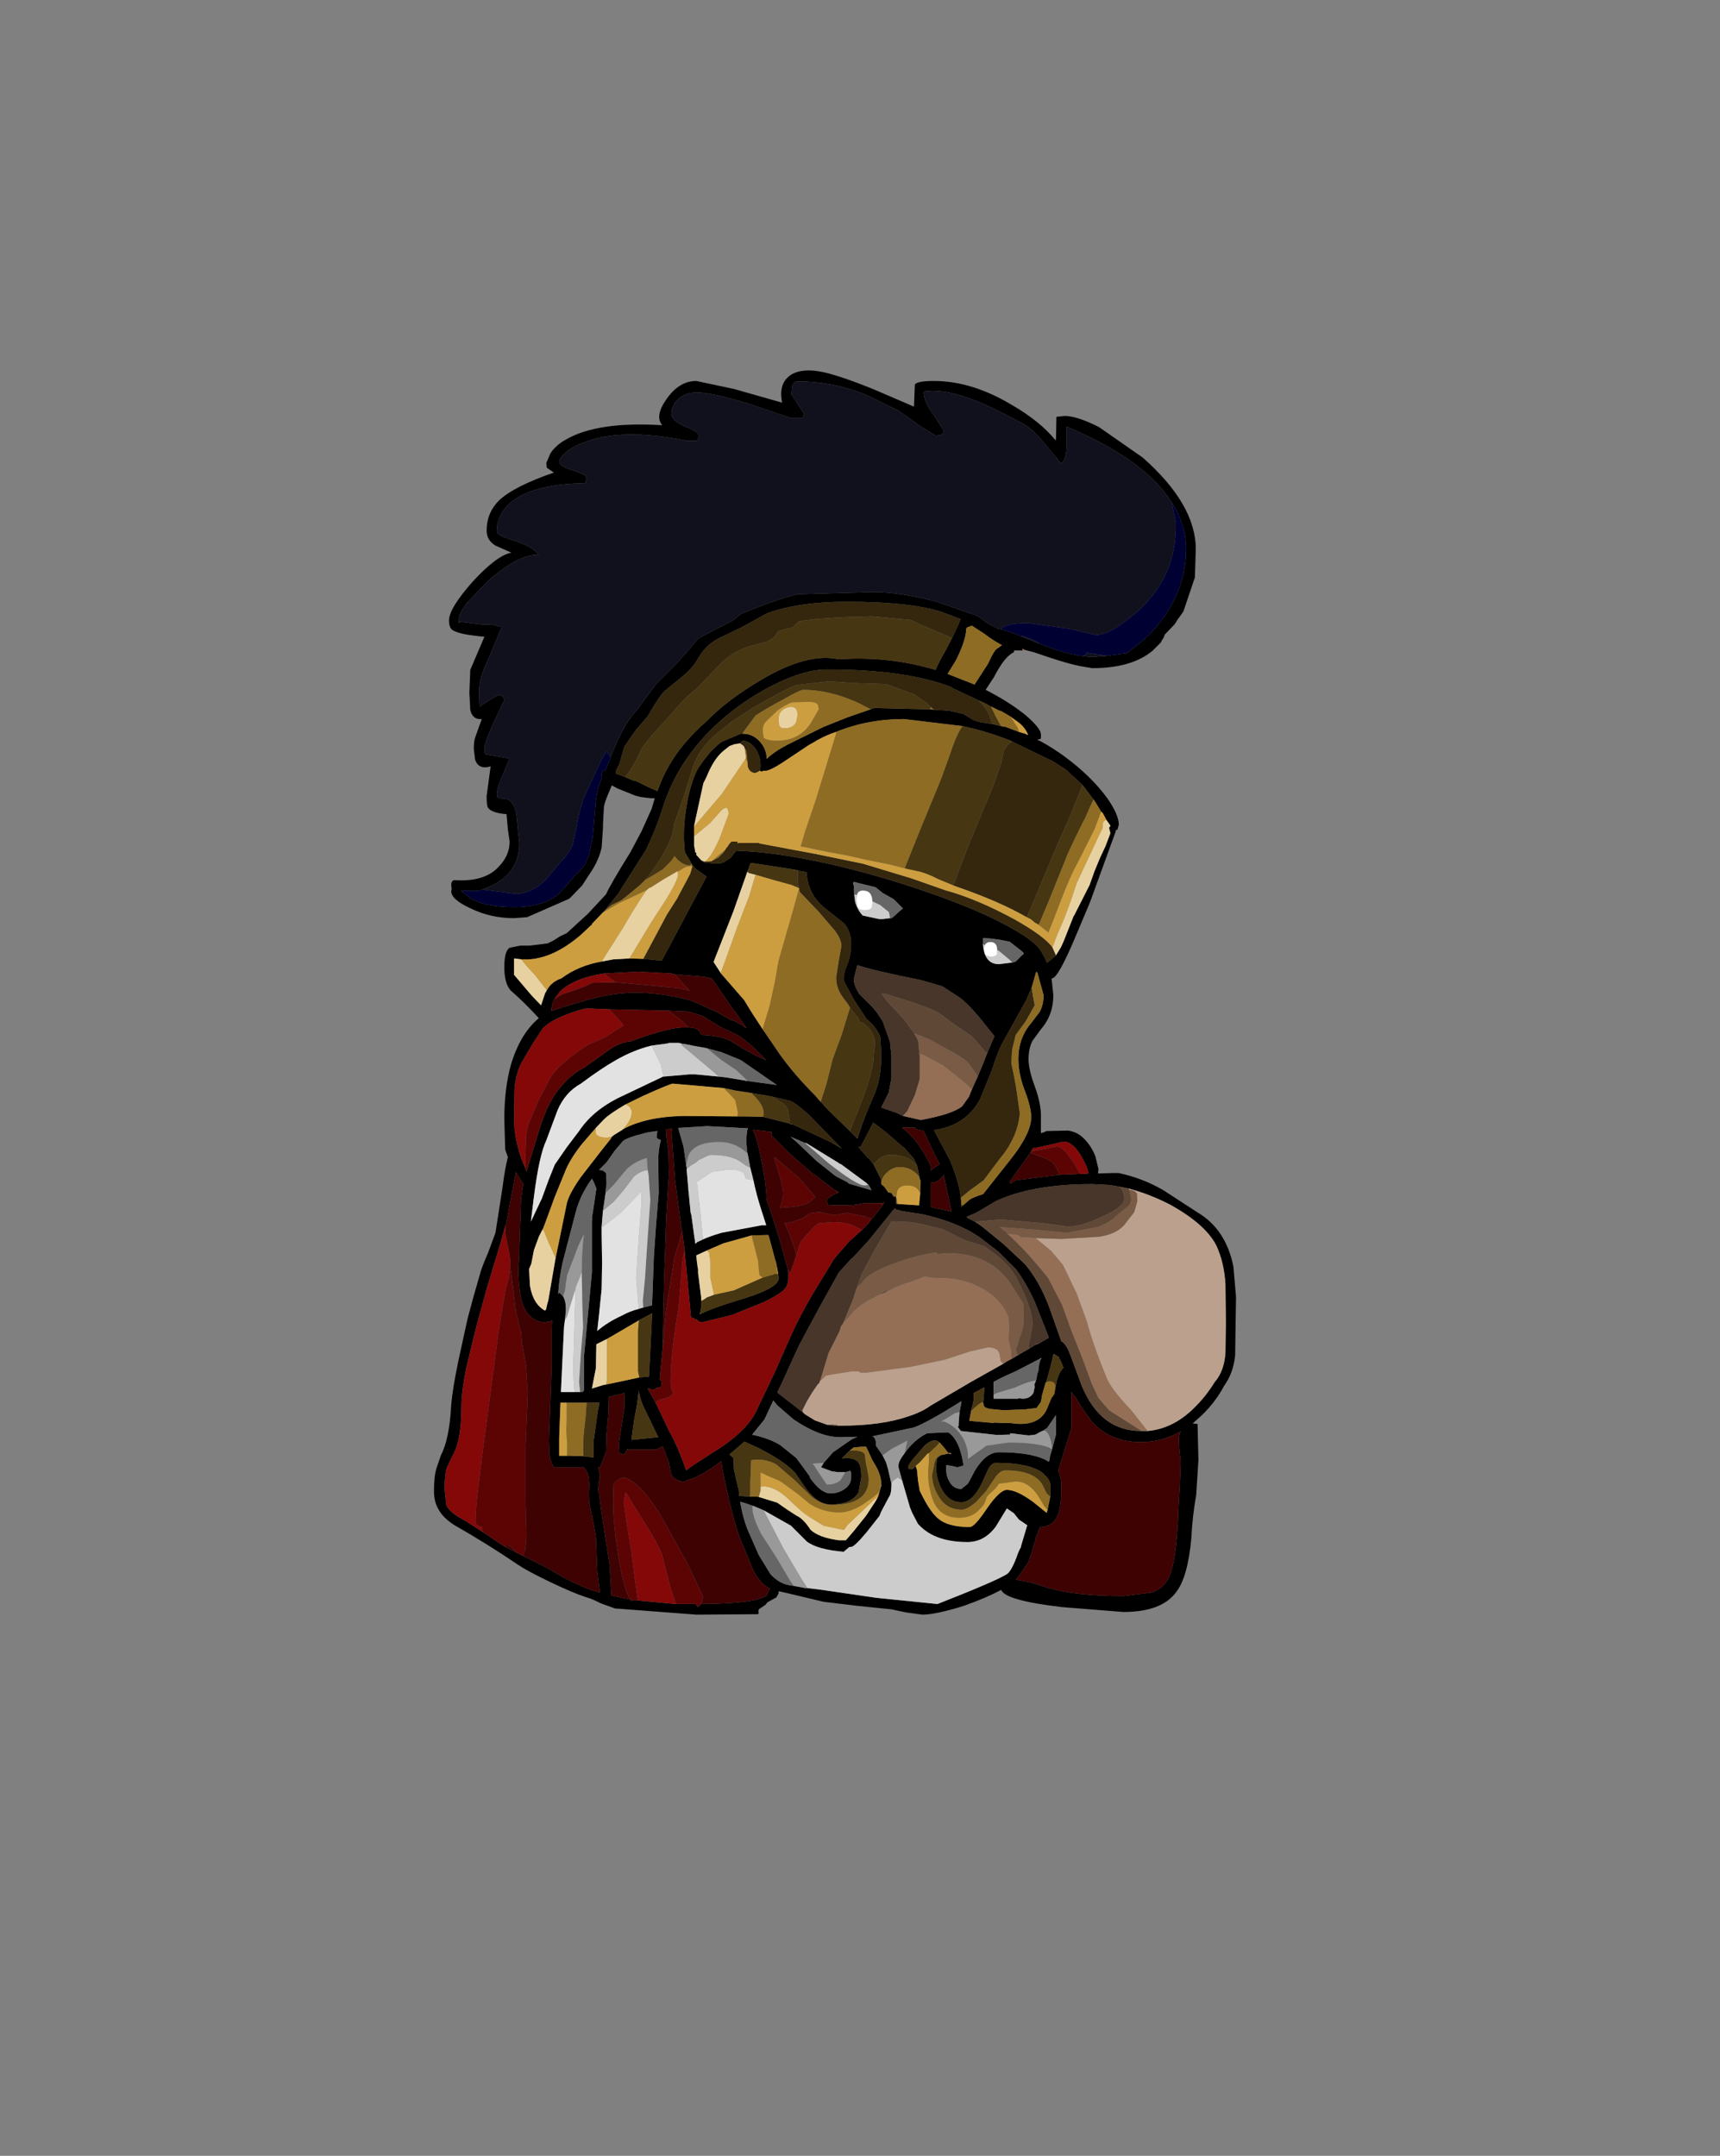 <?xml version="1.0" encoding="UTF-8" standalone="no"?>
<svg xmlns:ffdec="https://www.free-decompiler.com/flash" xmlns:xlink="http://www.w3.org/1999/xlink" ffdec:objectType="frame" height="243.6px" width="194.4px" xmlns="http://www.w3.org/2000/svg">
  <rect width="100%" height="100%" fill="#808080" stroke="none"/>
  <g transform="matrix(1.0, 0.0, 0.0, 1.0, 4.4, 72.6)">
    <use ffdec:characterId="877" height="140.6" transform="matrix(1.0, 0.0, 0.0, 1.0, 44.65, -30.75)" width="90.65" xlink:href="#shape0"/>
  </g>
  <defs>
    <g id="shape0" transform="matrix(1.0, 0.0, 0.0, 1.0, -44.65, 30.75)">
      <path d="M59.95 28.95 L55.15 31.05 55.1 31.05 55.0 31.05 53.7 31.15 Q51.05 31.15 48.8 30.05 46.6 29.05 46.6 28.1 L46.65 27.85 46.6 27.45 Q46.6 27.05 46.75 26.95 L46.9 26.85 Q50.4 27.1 52.0 25.3 53.2 24.05 53.2 22.5 L53.0 21.1 52.85 19.4 Q51.1 19.25 50.75 18.65 50.6 18.45 50.6 17.35 L51.05 14.0 Q49.7 14.4 49.3 13.25 L49.15 12.05 Q49.15 11.15 49.3 10.75 L50.05 8.65 Q49.0 8.75 48.75 7.6 L48.65 5.7 48.75 3.1 50.35 -0.65 Q47.55 -0.9 46.85 -1.35 46.35 -1.55 46.35 -2.5 46.35 -3.85 49.0 -6.85 51.75 -9.85 53.4 -10.15 L51.6 -10.95 Q50.6 -11.55 50.6 -12.65 50.6 -14.65 52.0 -16.05 53.7 -17.65 58.2 -19.2 L57.4 -19.75 57.35 -20.3 57.8 -21.35 Q58.4 -22.3 59.6 -22.95 63.15 -25.0 70.45 -24.55 69.55 -25.6 71.0 -27.6 72.4 -29.55 74.3 -29.55 L78.55 -28.65 84.0 -27.1 Q83.55 -29.3 85.0 -30.25 86.3 -31.05 88.65 -30.55 90.65 -30.1 94.25 -28.65 L98.9 -26.65 99.0 -29.15 Q99.25 -29.55 101.15 -29.55 105.45 -29.55 109.95 -26.85 113.15 -25.0 114.9 -22.85 L114.95 -22.95 115.0 -25.5 115.95 -25.6 Q117.3 -25.6 119.8 -24.35 L124.75 -20.9 Q130.75 -15.6 130.75 -10.55 L130.65 -7.35 129.35 -3.5 128.6 -2.45 128.5 -2.25 128.4 -2.15 128.4 -2.1 127.3 -0.95 127.25 -0.9 127.1 -0.5 127.05 -0.45 126.95 -0.3 126.8 0.0 125.9 0.9 Q123.55 2.9 119.05 2.9 L118.15 2.75 Q116.45 2.5 112.45 1.1 L111.3 0.8 111.15 0.7 111.2 0.85 111.25 0.9 110.2 0.9 110.2 1.1 Q109.15 1.55 107.95 3.9 L107.0 5.35 Q109.65 6.7 111.5 8.2 113.25 9.7 113.25 10.4 L113.25 10.85 113.05 10.95 112.85 11.0 113.0 11.05 Q115.2 12.2 117.4 14.05 119.45 15.8 120.75 17.6 122.0 19.4 122.05 20.5 L122.05 20.6 121.9 21.15 121.7 21.2 121.7 21.35 118.85 29.2 118.65 29.7 117.3 32.9 Q115.2 37.95 114.5 37.95 L114.45 37.95 114.65 39.85 Q114.65 42.1 113.25 43.7 L112.3 45.0 Q111.85 45.85 111.85 47.1 111.85 48.25 112.55 50.15 113.25 52.05 113.25 53.5 L113.25 55.45 113.7 55.3 113.8 55.25 113.85 55.2 114.1 55.2 116.3 55.15 Q117.4 55.3 118.15 56.1 118.95 56.9 119.4 58.05 L119.75 59.5 119.7 60.0 121.35 59.95 122.05 59.95 Q124.8 60.55 127.1 61.9 L130.95 64.4 Q134.15 66.3 135.0 70.5 L135.3 73.95 135.25 77.05 135.2 80.55 Q135.0 82.55 133.95 84.0 133.0 85.8 131.45 87.3 L130.4 88.25 130.95 88.3 131.05 92.35 130.8 96.3 Q130.35 98.9 130.25 101.2 129.85 105.65 128.5 107.35 126.85 109.55 122.55 109.55 L115.65 109.0 Q109.2 108.25 108.75 107.05 107.1 107.95 104.55 108.85 101.35 109.85 99.85 109.85 L98.0 109.6 96.35 109.25 92.45 108.85 88.7 108.4 84.7 107.45 83.6 107.2 83.6 107.45 83.35 107.9 82.35 108.45 82.1 108.75 Q81.8 108.95 81.65 109.05 81.2 109.3 81.35 109.55 L81.3 109.8 74.3 109.85 65.1 109.15 63.45 108.55 Q62.5 108.05 61.9 107.9 60.35 107.4 57.65 106.1 55.15 104.9 54.05 104.15 50.75 101.9 46.9 99.7 45.7 98.9 45.25 98.1 44.65 97.2 44.65 95.9 44.65 94.15 44.95 93.25 L45.45 91.8 Q46.4 90.0 46.6 86.1 46.75 84.35 47.4 81.2 L48.45 76.4 49.15 73.8 49.8 71.55 Q50.0 70.7 50.75 69.0 L51.6 66.7 52.4 61.55 Q52.65 59.55 53.0 58.15 L52.7 57.3 52.6 53.85 Q52.6 50.4 53.35 47.7 54.4 44.2 56.5 42.45 54.9 40.7 53.3 39.3 52.6 38.5 52.6 36.7 52.6 34.85 53.2 34.5 L54.15 34.3 54.45 34.25 55.4 34.25 55.5 34.25 57.5 34.0 58.2 33.65 58.9 33.2 59.65 32.85 62.05 30.65 64.1 28.45 Q64.55 27.4 66.85 23.7 L68.1 21.35 69.25 18.8 69.6 17.6 69.3 17.6 69.25 17.6 69.15 17.6 68.35 17.5 67.95 17.45 67.4 17.3 65.4 16.5 64.75 16.15 64.6 16.5 Q63.85 18.2 63.85 18.7 L63.75 20.6 63.75 20.7 63.75 20.95 63.6 23.15 Q63.35 24.35 62.6 25.6 L61.4 27.45 60.0 28.9 59.95 28.95 M128.05 -15.8 Q125.05 -20.65 116.15 -24.4 L116.15 -22.15 Q116.15 -20.8 115.55 -20.2 L113.6 -22.55 Q112.15 -24.3 111.0 -24.85 107.3 -26.8 106.3 -27.15 102.45 -28.75 100.0 -28.35 100.0 -27.15 101.15 -25.7 L102.25 -23.95 102.15 -23.45 102.05 -23.5 101.4 -23.35 99.75 -24.35 97.15 -26.2 93.35 -28.05 Q89.65 -29.5 85.75 -29.5 85.3 -29.5 85.15 -29.0 L85.05 -28.05 85.75 -26.95 86.45 -25.9 86.35 -25.4 86.25 -25.35 85.05 -25.35 80.15 -27.0 Q76.0 -28.25 74.4 -28.25 72.85 -28.25 72.0 -27.25 71.5 -26.5 71.5 -25.85 71.5 -25.05 73.05 -24.4 74.6 -23.8 74.6 -23.35 L74.45 -22.85 74.35 -22.8 73.2 -22.8 Q65.8 -24.3 61.6 -22.6 60.15 -22.1 59.35 -21.3 58.8 -20.7 58.8 -20.5 58.8 -19.9 60.35 -19.45 61.9 -18.95 61.9 -18.6 L61.8 -18.1 61.7 -18.0 Q55.8 -17.9 53.3 -15.8 51.75 -14.45 51.75 -12.55 51.75 -12.1 53.6 -11.55 55.8 -10.85 56.5 -9.9 54.3 -10.05 50.8 -7.0 L48.4 -4.5 Q47.45 -3.25 47.45 -2.65 L47.45 -2.3 47.5 -2.2 47.55 -2.35 49.95 -2.05 51.3 -2.0 52.3 -1.75 50.7 2.1 Q49.75 4.0 49.75 5.45 L49.8 7.25 50.75 6.6 51.9 5.95 Q52.35 5.95 52.5 6.2 L52.6 6.5 51.3 9.25 Q50.35 11.4 50.35 12.0 50.35 12.55 50.5 12.65 L53.2 13.1 52.45 14.9 Q51.75 16.5 51.75 17.15 51.75 17.55 52.0 17.6 L52.7 17.65 Q53.8 17.9 54.0 19.7 L54.15 21.3 54.3 22.65 Q54.3 24.35 53.5 25.55 52.55 27.05 50.15 27.9 L50.0 27.95 49.75 28.05 47.7 28.05 48.65 28.8 Q50.25 29.9 53.7 29.9 57.05 29.9 58.8 28.35 L59.85 27.2 60.65 26.25 Q61.7 25.45 62.15 24.05 L62.6 22.0 62.95 17.8 Q63.15 16.35 63.65 15.25 L63.6 15.05 Q63.6 14.6 63.75 14.5 L64.0 14.5 64.6 13.05 64.65 12.85 65.3 11.3 Q66.4 8.85 67.7 7.5 L68.05 7.0 69.8 4.65 71.9 2.55 73.7 0.55 74.5 -0.45 76.5 -1.5 78.3 -2.4 79.4 -3.25 Q83.8 -5.05 85.75 -5.45 L94.35 -5.7 Q97.2 -5.7 101.5 -4.6 L105.35 -3.25 Q106.0 -3.15 106.6 -2.65 107.1 -2.15 108.45 -1.55 L108.75 -1.5 108.9 -1.45 110.45 -0.95 110.85 -0.75 110.9 -0.75 112.75 0.0 113.4 0.25 Q116.05 1.3 118.0 1.55 L119.05 1.65 120.75 1.5 120.8 1.5 122.2 1.3 122.95 1.2 124.1 0.3 Q125.45 -0.65 126.8 -2.4 129.65 -6.15 129.65 -10.55 129.65 -13.3 128.05 -15.8 M103.2 -0.5 L103.95 -2.1 104.15 -2.65 104.0 -2.7 102.05 -3.45 Q98.45 -4.6 91.3 -4.6 85.9 -4.6 82.3 -3.3 L79.4 -1.7 76.8 -0.45 Q75.35 0.3 74.5 1.8 74.0 2.8 72.6 3.95 L70.65 5.55 Q70.1 6.1 68.8 8.35 L67.5 9.85 67.25 10.2 66.15 11.8 65.6 13.75 65.25 14.45 65.2 14.8 66.25 15.2 67.05 15.55 67.6 15.7 68.7 16.25 69.9 16.8 Q70.5 15.1 71.25 13.85 72.75 11.25 75.5 8.85 77.85 6.45 81.5 4.3 86.8 1.1 90.4 1.9 96.0 1.5 101.35 3.1 101.65 2.3 102.5 0.85 L103.2 -0.5 M73.75 25.0 L73.6 24.7 73.0 23.7 72.9 22.3 72.9 21.6 Q72.9 19.95 73.35 17.6 73.95 14.9 74.75 13.85 L75.1 13.35 75.9 12.35 76.15 12.1 76.8 11.5 77.2 11.2 79.35 10.3 79.5 10.3 80.05 10.35 Q81.0 10.55 81.65 11.4 82.25 12.2 82.25 13.15 83.15 12.3 84.6 11.55 84.7 11.5 88.65 9.55 L91.4 8.45 94.0 7.55 94.25 7.45 94.35 7.4 100.5 7.55 100.75 7.55 101.15 7.6 102.85 7.7 104.2 8.0 104.25 8.0 104.45 8.05 105.35 8.6 Q105.85 8.95 107.05 9.1 L107.7 9.2 108.75 9.45 109.3 9.55 110.75 10.1 111.45 10.3 111.55 10.35 111.65 10.4 111.8 10.45 Q111.45 9.55 110.6 8.95 L109.7 8.3 108.75 7.75 108.55 7.7 108.15 7.5 107.75 7.3 107.6 7.25 106.8 6.8 106.2 6.55 103.15 5.1 103.15 5.05 Q97.95 3.05 89.1 3.05 L89.0 3.05 Q87.15 3.05 84.65 4.05 81.8 5.25 79.15 7.15 72.5 12.0 70.4 19.0 69.7 21.2 68.6 23.45 L65.65 28.1 65.55 28.3 64.25 29.9 64.05 30.2 63.75 30.5 63.7 30.55 62.5 31.8 62.5 31.9 62.35 32.0 61.35 32.95 Q57.8 36.05 54.5 35.8 L53.7 35.7 53.7 37.55 55.7 39.9 56.75 41.0 57.2 39.65 57.4 39.3 Q57.9 38.35 59.05 37.95 61.0 36.5 63.6 36.05 L64.95 35.8 65.1 35.8 66.75 35.7 68.3 35.75 68.4 35.75 70.3 35.95 70.4 35.95 73.05 30.95 75.45 26.45 74.2 25.55 74.0 25.3 73.85 25.2 73.75 25.0 M79.25 11.4 L79.2 11.4 78.6 11.5 78.05 11.7 77.3 12.3 Q76.25 13.2 75.45 15.2 L75.1 15.9 74.05 20.7 74.05 20.8 74.05 21.3 74.05 21.9 74.05 22.3 74.05 22.75 74.05 22.95 74.2 23.75 74.3 23.75 74.3 24.0 74.85 24.6 75.15 24.85 76.55 25.0 77.3 24.9 77.9 24.5 78.1 24.4 78.8 23.55 78.8 23.5 78.95 23.55 79.0 23.5 79.0 23.55 Q83.1 23.65 89.0 24.95 94.65 26.2 100.4 28.2 106.2 30.2 109.7 32.15 113.1 34.0 113.5 35.35 L113.55 35.35 113.95 36.2 114.95 35.35 115.5 34.45 115.8 33.8 116.95 30.9 117.0 30.85 118.75 27.4 119.3 25.85 119.9 24.4 120.55 23.0 121.1 21.55 120.95 20.95 121.0 20.85 121.1 20.75 121.1 20.7 120.65 20.05 120.25 19.3 120.05 19.1 119.25 17.8 119.2 17.75 117.95 16.1 116.05 14.35 114.95 13.65 114.55 13.4 110.0 11.2 109.95 11.15 109.05 10.8 Q106.75 9.95 104.4 9.45 L97.75 8.65 Q93.7 8.65 90.1 10.1 89.05 10.45 88.05 11.0 87.9 11.05 87.8 11.15 L87.0 11.6 84.0 13.6 Q82.6 14.5 82.1 14.5 L81.85 14.5 81.7 14.6 81.5 14.5 81.5 14.45 81.55 13.95 Q81.55 12.3 80.4 11.4 79.9 11.1 79.6 11.1 79.35 11.15 79.25 11.4 M108.15 0.8 L108.85 0.3 Q107.95 -0.15 106.9 -0.95 L105.45 -1.9 104.9 -1.7 104.8 -1.55 Q104.8 -0.3 103.65 2.0 L102.7 3.55 105.75 4.75 107.3 2.35 Q107.75 1.3 108.15 0.8 M117.7 60.05 L117.85 60.05 118.6 60.0 Q118.55 59.3 117.8 58.05 116.85 56.4 115.8 56.4 L114.3 56.75 112.7 57.1 112.4 57.1 112.15 57.5 112.05 57.65 111.5 58.45 109.7 60.95 109.85 61.15 Q110.3 60.8 110.5 60.75 L115.4 60.15 117.7 60.05 M122.15 61.5 L121.9 61.45 121.0 61.3 120.95 61.3 119.05 61.2 Q112.35 61.2 108.2 63.1 L106.0 64.4 105.9 64.45 104.85 64.9 105.0 65.05 105.6 65.35 105.8 65.45 106.6 66.0 109.05 68.0 111.45 70.25 Q113.05 72.15 114.15 75.0 L115.55 78.95 Q116.1 79.25 116.55 80.45 L117.85 83.95 Q119.95 89.1 124.55 89.1 L124.65 89.1 124.75 89.1 125.3 89.1 Q128.15 88.85 130.5 86.55 131.85 85.25 132.9 83.55 133.95 82.35 134.1 80.3 L134.15 76.85 134.1 72.5 Q133.95 70.0 133.05 68.1 131.8 65.7 127.8 63.5 125.45 62.3 123.15 61.7 L122.15 61.5 M116.7 84.8 L116.7 88.75 115.2 93.6 Q115.55 94.3 115.55 95.35 115.55 97.5 115.25 98.35 114.75 99.9 113.15 99.95 L112.65 101.2 112.7 101.2 111.85 103.9 110.45 105.9 112.05 106.2 114.15 106.85 Q117.3 107.75 122.6 107.75 L125.75 107.35 Q126.9 107.0 127.55 105.95 128.6 104.2 128.8 97.75 L128.95 95.15 129.05 92.5 Q128.8 90.7 128.85 89.75 L129.0 89.2 129.1 89.1 128.95 89.2 Q126.9 90.35 124.55 90.35 121.1 90.35 119.0 88.05 L117.8 86.35 117.2 85.35 116.75 84.8 116.7 84.65 116.7 84.8 M96.2 31.15 L96.4 31.15 97.4 30.25 97.65 30.05 97.6 30.0 96.6 29.0 95.35 28.3 94.55 27.65 93.1 27.3 92.1 27.05 92.0 27.2 92.1 27.5 92.15 28.45 92.15 28.5 92.25 29.3 Q92.5 30.2 93.1 30.85 L94.95 31.25 95.4 31.25 96.2 31.15 M107.2 46.35 L107.9 44.7 108.0 44.5 106.2 42.25 Q104.8 40.6 103.8 39.95 L102.1 38.85 99.7 38.15 Q93.95 37.0 92.5 36.45 L92.1 38.05 Q92.1 38.55 92.4 39.15 L92.7 39.7 94.2 41.2 94.5 41.55 94.7 41.8 95.4 42.85 95.4 42.9 96.2 45.15 96.2 45.2 96.35 46.7 96.35 49.25 96.05 50.85 95.2 52.55 96.95 53.15 97.65 53.5 99.65 53.95 99.7 53.95 Q103.25 53.3 104.35 52.4 L105.1 51.35 105.45 50.5 105.65 50.05 106.1 49.05 106.75 47.5 107.15 46.45 107.2 46.35 M110.1 36.15 L110.4 36.05 110.65 35.8 110.75 35.7 111.15 35.3 111.3 35.2 111.3 35.1 111.05 34.85 109.7 33.8 109.65 33.8 108.65 33.6 107.55 33.45 106.7 33.4 106.7 33.95 106.7 34.1 106.7 34.2 Q106.9 36.35 108.5 36.35 L110.1 36.15 M104.45 63.6 L105.2 62.95 Q105.8 62.6 106.7 62.35 L110.1 58.05 Q112.15 55.35 112.15 53.65 112.15 52.55 111.45 50.7 110.7 48.8 110.7 47.05 110.7 44.7 112.15 43.0 L113.1 41.75 Q113.55 40.95 113.55 39.85 L112.85 37.3 112.8 37.25 112.7 37.25 112.2 39.0 111.6 40.4 108.85 45.35 Q108.4 46.2 107.7 48.35 L106.4 51.55 Q104.8 54.6 101.15 55.1 L102.95 58.45 Q104.0 60.95 104.2 62.75 L104.25 63.4 104.25 63.55 104.25 63.8 104.45 63.6 M80.05 25.95 L78.5 30.35 76.25 36.1 77.0 37.25 77.05 37.35 79.7 40.4 80.65 41.95 81.8 43.7 83.75 46.55 Q85.35 48.8 87.7 51.15 L88.35 51.9 88.55 52.1 88.85 52.45 89.85 53.45 91.65 55.2 92.45 56.0 92.5 56.05 92.55 55.95 Q93.2 53.8 94.45 51.0 95.2 49.25 95.2 46.6 L95.1 44.65 Q94.8 43.6 93.5 42.5 L92.1 40.35 91.0 38.3 90.95 38.05 90.95 37.95 Q90.95 37.3 91.4 36.3 91.8 35.25 91.8 34.0 91.8 32.7 91.0 31.75 L89.25 30.35 Q88.05 29.45 87.55 28.6 86.85 27.45 86.75 25.95 L85.9 25.8 85.8 25.75 85.4 25.7 85.35 25.65 80.45 24.9 80.05 25.95 M79.8 43.35 L79.75 43.25 78.85 41.95 78.8 41.9 78.7 41.7 78.6 41.65 78.55 41.6 76.05 37.95 76.0 37.95 75.05 37.75 74.9 37.75 74.85 37.75 74.5 37.7 74.4 37.7 71.9 37.5 71.5 37.4 67.7 37.2 63.85 37.4 Q60.35 37.95 58.85 39.5 L58.25 40.3 Q57.95 40.95 57.9 41.65 62.4 40.15 64.65 39.8 68.65 39.15 73.5 40.4 L74.5 40.8 76.6 41.75 78.2 42.65 78.35 42.7 78.5 42.7 78.55 42.75 79.5 43.25 79.8 43.5 79.8 43.45 80.0 43.6 79.8 43.35 M73.4 43.5 Q74.65 43.5 74.85 44.35 76.75 44.4 78.05 44.95 L79.6 45.9 81.05 46.7 82.2 47.2 81.9 46.9 80.6 45.6 79.6 44.8 Q79.2 44.45 78.1 43.95 76.75 43.35 76.55 43.15 L75.0 42.2 73.4 41.7 71.1 41.6 64.4 41.45 62.0 41.35 Q61.55 41.35 60.0 41.9 57.9 42.65 56.95 43.6 L55.8 45.35 54.8 47.05 Q53.9 48.45 53.75 50.5 L53.7 53.9 Q53.7 55.85 54.5 58.25 L55.0 59.45 55.1 59.8 56.6 54.9 Q57.25 52.8 58.2 51.25 59.7 49.0 61.6 48.05 L64.0 46.35 Q65.25 45.35 66.6 45.1 L66.8 45.1 Q70.7 43.65 72.6 43.5 L73.4 43.5 M80.5 50.9 L78.8 50.65 78.6 50.6 77.4 50.35 71.65 49.85 Q71.35 49.85 68.25 51.25 L66.3 52.2 Q64.5 53.25 63.85 53.9 L62.9 54.9 61.35 56.7 Q60.05 58.35 59.5 59.7 L58.3 62.65 57.2 65.65 56.95 66.3 56.85 66.45 56.5 67.15 55.95 68.65 55.65 70.2 55.4 70.8 55.5 72.7 Q55.85 74.75 57.2 75.5 L57.35 75.3 57.35 75.2 57.5 74.55 57.55 74.45 58.35 69.8 58.4 69.55 59.65 63.45 Q59.85 62.4 61.25 60.4 L63.5 57.5 64.65 56.05 64.75 55.85 65.0 55.65 65.8 55.15 65.9 55.1 65.95 55.05 66.1 54.95 Q68.65 53.6 72.75 53.5 L78.95 53.55 79.15 53.55 79.7 53.55 81.85 53.6 84.85 54.35 84.9 54.4 84.95 54.4 85.15 54.45 85.2 54.45 89.5 56.45 90.75 57.2 87.0 53.35 86.65 53.05 Q85.45 52.0 84.9 51.8 L82.8 51.3 80.5 50.9 M75.5 45.85 L73.85 45.55 73.65 45.5 72.85 45.35 72.7 45.35 72.35 45.25 71.2 45.25 71.1 45.3 69.25 45.55 Q67.2 46.05 65.2 47.2 63.6 48.1 61.25 49.85 59.45 50.85 58.6 52.9 L57.35 56.25 Q56.55 57.9 55.95 62.6 L55.6 65.45 56.85 62.8 57.6 60.75 58.3 59.0 59.65 57.05 61.05 55.2 Q62.55 52.95 65.4 51.5 L70.55 49.05 70.6 49.05 70.65 49.05 73.5 48.8 73.6 48.8 73.7 48.8 73.85 48.8 74.2 48.8 76.8 49.05 76.85 49.05 77.7 49.15 80.1 49.55 81.2 49.7 83.4 50.0 80.5 48.0 79.35 47.2 77.15 46.3 75.5 45.85 M90.1 61.95 L89.85 61.8 89.65 61.65 87.2 59.8 84.85 57.75 82.8 55.7 82.8 55.45 82.8 55.35 82.8 55.3 80.7 55.05 Q81.3 56.45 81.65 58.55 82.15 60.75 82.25 63.0 L82.7 64.3 83.05 65.35 83.6 67.1 84.65 70.85 84.7 71.25 84.7 71.85 Q84.7 72.65 84.2 73.15 83.65 73.7 81.9 74.55 L78.3 76.0 75.0 76.8 Q74.55 76.8 74.4 76.55 L74.35 76.45 74.3 76.55 74.0 76.35 73.7 76.25 72.95 68.45 72.8 67.3 72.7 66.55 72.65 66.25 72.6 66.1 72.6 65.95 71.9 60.75 71.5 55.4 71.55 54.9 70.85 55.05 70.9 55.45 70.9 55.75 71.15 57.55 71.2 60.15 70.9 65.05 70.65 72.3 70.5 79.55 70.5 79.7 70.15 83.25 70.4 83.55 70.3 84.1 70.1 84.2 69.85 84.2 69.5 84.45 69.05 84.35 69.05 84.3 68.8 84.3 69.7 85.9 69.85 86.2 71.2 89.05 Q72.2 90.8 73.15 93.55 73.85 93.0 74.9 92.35 L77.3 90.8 Q80.1 88.85 81.05 86.9 L83.15 82.5 85.05 78.2 Q85.95 76.2 87.4 73.7 L89.9 69.6 91.6 67.65 93.0 66.4 93.65 65.75 94.1 65.15 94.15 65.15 95.2 63.8 95.35 63.55 95.55 63.3 95.0 63.35 93.25 63.35 92.55 63.5 92.1 63.55 92.1 63.75 92.0 63.75 92.0 63.55 91.3 63.6 90.9 63.6 89.8 63.6 89.2 63.55 89.0 63.0 Q89.55 62.5 90.2 62.2 L90.4 62.15 90.15 62.0 90.1 61.95 M93.75 61.3 L93.5 61.05 90.65 58.95 90.6 58.95 90.55 58.9 90.45 58.9 90.45 58.85 86.7 56.55 86.6 56.55 84.95 55.85 85.65 56.45 87.85 58.55 90.05 60.3 91.4 61.0 91.55 61.15 93.8 61.8 94.1 61.9 93.8 61.3 93.75 61.3 M80.1 57.75 L80.05 57.55 79.95 56.45 79.95 56.4 79.95 55.95 80.05 55.15 80.15 54.9 75.55 54.65 72.25 54.85 72.85 56.95 73.15 59.05 73.2 59.3 73.2 59.35 73.2 59.5 73.4 61.75 73.65 64.4 73.7 64.55 73.75 64.75 74.1 67.35 74.15 67.55 74.15 67.75 74.2 67.95 74.4 67.75 74.85 67.55 75.05 67.45 Q75.65 67.15 77.15 66.7 L81.7 65.85 82.2 65.85 81.8 64.6 Q81.1 62.5 80.75 60.75 L80.4 59.35 80.1 57.75 M99.25 59.1 L98.95 58.45 98.9 58.45 98.9 58.4 98.9 58.35 97.85 57.15 97.65 57.0 95.8 55.4 94.3 54.25 92.95 56.85 92.8 57.05 92.7 57.0 92.6 57.0 92.65 57.05 93.7 58.25 93.8 58.3 94.35 59.0 95.2 60.7 95.2 61.0 95.2 61.2 95.55 61.5 96.0 62.15 96.05 62.15 96.35 62.2 96.6 62.6 96.85 62.6 96.9 62.85 96.9 63.35 96.9 63.45 97.05 63.45 97.1 63.45 99.45 63.6 99.5 63.6 99.5 63.45 99.5 63.35 99.5 63.3 99.6 62.3 99.6 62.15 99.65 61.15 99.65 60.95 99.65 60.75 99.6 60.75 99.25 59.1 M99.0 54.8 L97.55 54.8 98.4 55.55 Q99.7 56.85 100.8 59.15 L100.8 59.7 101.05 59.45 101.8 58.95 100.9 57.15 100.0 55.2 100.0 55.15 99.85 55.15 Q99.25 55.15 99.0 54.8 M102.25 60.15 Q101.7 61.05 100.8 61.05 L100.8 63.8 103.15 64.3 102.25 60.15 M54.7 103.2 L57.5 104.6 Q59.6 105.9 60.95 106.45 62.05 107.0 63.4 107.35 L63.1 104.9 62.95 101.0 62.6 99.1 62.2 97.2 62.15 96.25 62.2 95.3 Q62.2 94.15 61.9 93.65 L61.6 93.2 58.2 93.2 Q57.8 92.6 57.7 91.65 L57.65 90.1 57.95 81.8 57.95 77.5 58.0 76.65 57.2 76.8 Q56.2 76.8 55.55 76.15 54.6 75.3 54.35 73.3 54.2 72.15 54.2 70.7 L54.3 69.15 54.3 68.5 54.5 62.8 54.75 61.2 53.9 59.85 52.8 65.7 52.75 65.75 52.75 65.8 52.05 68.25 50.6 73.05 49.5 77.05 48.35 81.75 Q47.75 84.6 47.75 86.35 47.75 90.1 46.8 91.8 L46.1 93.25 Q45.85 94.1 45.85 95.65 L46.05 97.5 Q46.45 98.35 48.2 99.25 L50.15 100.5 50.45 100.7 50.55 100.75 51.2 101.2 51.4 101.35 52.7 102.2 54.1 102.9 54.5 103.1 54.7 103.2 M68.3 75.15 L69.3 74.9 69.5 69.4 69.75 65.8 70.05 62.2 70.0 58.6 Q70.0 57.2 70.3 56.25 L70.0 56.1 69.8 55.95 69.9 55.2 68.85 55.35 68.65 55.4 Q66.4 55.95 66.0 56.35 L65.1 57.4 64.15 58.75 63.3 59.6 Q63.85 59.6 64.1 60.0 L64.15 61.05 64.15 61.15 64.05 62.0 64.05 62.15 63.85 63.55 63.75 64.2 63.6 66.0 63.6 66.9 63.65 70.05 63.6 73.05 63.3 76.0 63.1 77.8 Q64.25 76.8 65.9 76.05 66.8 75.55 67.8 75.3 L68.3 75.15 M62.5 65.05 L62.7 63.75 63.0 61.7 62.7 60.95 62.5 60.6 Q61.15 62.45 60.65 64.45 L59.2 70.0 Q58.8 71.85 58.7 73.45 L58.7 73.7 58.8 73.45 59.25 73.9 Q59.6 74.5 59.55 75.55 L59.45 76.55 59.35 77.3 59.05 83.6 59.0 84.7 60.55 84.7 61.05 84.7 61.15 84.7 61.45 84.7 61.55 84.55 61.6 84.55 61.6 80.7 62.5 71.2 62.5 68.9 62.5 66.55 62.5 66.45 62.5 65.4 62.5 65.05 M75.5 68.7 L74.3 69.25 74.35 69.85 74.4 70.2 74.45 70.6 74.5 70.85 74.5 71.1 74.5 71.25 74.85 74.0 74.85 74.1 74.85 74.25 74.85 74.4 74.85 75.1 74.85 75.15 74.75 75.65 74.65 75.95 Q75.9 75.25 79.75 74.1 83.6 72.9 83.6 71.85 L83.6 71.8 83.55 71.35 83.3 70.0 83.2 69.7 82.5 67.1 82.45 67.0 82.45 66.95 80.55 67.0 77.35 67.9 75.5 68.7 M67.8 76.6 L65.75 77.8 64.2 78.7 63.0 79.3 62.95 82.0 62.5 84.3 63.8 83.9 63.85 83.85 63.85 83.9 64.1 83.85 66.0 83.45 67.85 83.05 68.95 82.95 69.2 78.0 69.3 75.8 67.8 76.6 M66.5 91.15 L66.15 91.75 65.8 91.65 65.6 91.6 65.55 90.5 65.8 88.85 66.15 86.65 66.2 84.8 65.6 84.95 64.4 85.25 64.4 85.75 64.35 87.35 64.15 89.4 64.1 91.45 63.55 92.85 63.45 93.15 63.35 93.2 63.2 93.2 63.4 94.05 63.25 95.2 Q63.15 95.85 63.3 96.1 L63.55 98.1 63.85 100.1 64.5 104.2 64.7 107.7 66.85 108.15 67.0 108.3 67.3 108.2 67.7 108.25 72.0 108.65 74.1 108.65 74.25 108.65 74.45 109.0 74.85 108.65 Q81.0 108.6 82.25 107.7 L82.55 107.0 82.6 106.9 Q81.45 106.3 80.7 104.75 L79.7 102.3 Q79.0 101.0 78.0 96.9 77.15 93.25 77.15 92.5 74.55 94.4 73.4 94.6 L72.9 94.85 Q71.75 94.65 71.45 93.95 L71.2 92.65 70.65 91.2 70.5 90.85 Q70.2 90.95 69.8 91.2 L66.6 91.2 66.55 91.1 66.5 91.15 M59.65 85.9 L58.95 85.9 58.8 89.9 58.8 91.9 59.7 91.9 60.05 91.9 61.55 91.95 62.7 92.1 62.7 90.15 63.15 86.95 63.35 85.9 61.9 85.9 59.65 85.9 M67.6 86.1 L67.25 88.0 67.0 89.85 67.0 90.1 70.0 89.8 68.6 86.9 Q67.9 85.55 67.8 84.5 L67.6 86.1 M111.9 79.8 L112.65 79.35 113.05 79.2 114.15 78.55 112.55 74.5 Q111.65 72.5 110.45 70.85 L108.4 68.8 106.3 67.2 106.15 67.1 Q103.7 65.45 99.8 64.6 L97.55 64.25 97.0 64.1 96.95 64.1 96.8 64.0 96.7 63.95 93.8 67.55 92.1 69.4 91.9 69.6 91.85 69.6 90.4 71.2 88.15 75.25 85.9 79.45 84.0 83.6 83.45 84.75 85.9 86.65 86.65 87.25 87.7 87.9 89.1 88.4 89.35 88.4 89.5 88.45 89.8 88.5 90.2 88.5 90.4 88.5 90.55 88.5 Q95.2 88.5 98.25 87.45 99.8 86.95 100.75 86.25 L105.35 83.55 109.0 81.5 Q109.35 81.25 109.65 81.1 L109.95 80.95 110.7 80.5 111.65 79.95 111.9 79.8 M106.8 84.2 L105.85 84.7 105.65 84.8 105.65 85.6 105.35 86.85 105.35 86.9 105.15 87.95 107.95 88.2 107.95 88.15 109.1 88.2 109.8 88.2 Q113.2 88.75 114.05 86.3 L114.45 85.35 114.75 84.95 114.85 84.4 115.05 83.4 Q115.3 82.45 115.8 81.95 L115.45 81.1 115.25 80.85 115.3 80.85 115.3 80.8 115.2 80.6 115.25 80.8 Q115.0 80.5 114.75 80.45 L114.65 80.45 114.65 80.5 114.3 81.95 113.85 83.55 113.8 83.6 113.7 83.9 113.35 85.15 113.35 85.25 113.25 85.8 113.05 86.1 112.75 86.5 111.5 86.65 109.0 86.75 108.0 86.65 Q106.95 86.6 106.8 86.25 L106.7 85.8 106.75 85.7 106.8 85.1 106.85 84.2 106.8 84.2 M112.7 83.4 L112.8 82.95 112.8 82.85 112.85 82.65 112.85 82.55 112.95 82.4 112.95 82.35 Q113.05 81.25 113.25 80.95 L113.3 80.85 113.2 80.9 110.4 82.35 Q108.9 83.0 107.9 83.55 L107.9 85.0 107.9 85.45 110.65 85.45 110.75 85.4 111.2 85.45 Q112.0 85.45 112.4 84.8 L112.55 84.1 112.5 83.85 112.7 83.4 M95.2 95.0 L95.2 94.95 Q95.15 93.9 94.35 92.65 L94.3 92.55 94.25 92.5 94.2 92.4 93.6 91.1 93.5 90.9 93.4 90.85 92.1 90.95 91.65 91.3 90.75 92.2 Q92.4 92.0 92.75 92.9 92.95 93.25 92.95 94.3 L92.65 96.0 Q91.9 97.4 89.45 97.4 88.1 97.4 86.8 95.75 L85.45 93.8 Q84.2 92.5 81.65 91.2 L81.5 91.1 79.95 90.4 79.8 90.3 79.75 90.3 78.05 91.75 78.5 92.15 78.55 93.45 79.1 95.85 79.15 96.45 79.35 96.45 80.2 96.5 80.35 96.5 81.05 96.5 81.35 96.55 83.45 97.2 84.45 97.9 85.6 98.65 Q86.4 99.0 87.2 100.25 88.15 101.15 90.45 101.45 L90.75 101.45 91.2 101.45 92.1 100.4 93.5 98.65 94.55 97.05 94.85 96.5 95.2 95.25 95.2 95.0 M104.15 85.8 Q100.4 88.15 98.9 88.7 L94.2 89.7 Q94.6 89.85 94.6 90.55 L94.6 90.75 95.35 91.85 95.75 92.65 96.0 93.5 96.0 93.55 96.35 95.05 96.35 95.3 Q96.35 96.2 96.05 96.6 L95.2 98.2 95.0 98.7 93.5 100.6 Q92.15 102.2 91.8 102.2 L91.6 102.2 91.55 102.25 90.95 102.75 Q88.0 102.5 86.8 101.6 L85.95 100.75 85.0 99.8 81.9 98.05 80.7 97.55 80.65 97.55 Q79.75 97.2 79.25 97.1 79.65 99.35 80.3 100.7 L81.35 103.1 82.7 105.3 Q83.65 106.3 84.7 106.5 L85.3 106.6 86.65 106.85 86.75 106.85 86.85 106.85 88.15 107.0 94.65 107.95 101.55 108.65 Q108.05 106.1 109.35 105.3 109.85 105.05 110.5 103.35 110.7 102.7 111.0 102.2 L111.0 102.1 111.7 99.75 110.75 99.1 110.2 98.4 109.4 97.85 108.15 99.9 Q106.85 101.65 104.95 101.65 101.3 101.65 99.5 99.75 L99.35 99.6 98.7 98.35 98.45 97.75 97.55 94.65 97.15 93.2 97.15 93.0 Q97.15 92.5 97.85 91.6 L98.15 91.2 Q99.15 89.95 100.4 89.35 L102.75 89.25 102.85 89.3 Q104.1 90.2 104.5 93.0 L103.8 93.2 103.2 93.05 102.55 92.95 102.55 93.55 Q102.55 94.15 102.85 94.7 103.3 95.65 104.25 95.65 L105.0 95.05 105.8 93.55 Q107.05 91.5 108.5 91.5 111.8 91.5 113.55 92.25 L113.85 92.4 114.1 92.55 114.15 92.55 114.2 92.45 114.3 91.85 114.5 91.2 114.95 89.5 114.95 87.3 113.95 88.75 113.8 88.85 113.65 88.95 113.6 89.0 113.6 89.05 113.5 89.05 Q113.05 89.25 112.65 89.5 L112.35 89.55 111.85 89.6 109.75 89.35 109.8 89.5 108.3 89.55 104.2 89.1 103.9 88.7 103.95 88.5 103.95 88.25 104.05 86.95 104.25 85.95 104.25 85.7 104.15 85.8 M80.8 89.55 Q82.7 90.0 83.8 90.7 L85.6 92.15 86.45 93.3 87.1 94.2 87.15 94.4 Q88.4 96.15 89.45 96.15 90.45 96.15 91.2 95.55 91.8 95.05 91.8 94.35 L91.8 93.8 91.7 93.6 91.15 93.75 90.3 93.75 89.6 93.65 88.4 93.2 88.7 92.7 89.75 91.5 91.85 90.05 92.5 89.75 90.55 89.8 Q88.25 89.8 85.3 87.8 L83.45 86.2 83.0 85.65 82.0 87.8 80.7 89.4 80.6 89.55 80.8 89.55 M114.0 98.0 L114.3 96.55 114.35 95.5 Q114.35 94.65 113.7 94.1 L113.65 94.1 113.65 94.05 113.4 93.8 Q111.85 92.7 108.15 92.7 107.7 92.7 107.3 93.4 L106.6 94.95 Q105.55 97.15 104.25 97.15 102.75 97.15 101.95 95.5 101.4 94.35 101.4 93.2 L101.5 92.2 101.55 92.15 101.95 91.85 102.0 91.8 102.05 91.8 102.15 91.8 102.75 91.65 102.85 91.65 103.05 91.7 103.15 91.7 103.05 91.6 102.85 91.6 102.75 91.55 102.55 91.3 102.45 91.15 101.9 90.5 101.8 90.4 Q101.15 89.8 100.1 90.75 L99.2 91.8 Q98.25 92.85 98.25 93.2 L98.25 93.35 98.75 93.4 98.9 93.25 99.1 93.05 99.25 93.55 99.35 94.65 99.55 95.85 Q100.7 98.25 101.65 99.0 102.75 99.95 105.2 99.95 105.75 99.95 107.15 97.85 108.6 95.75 109.4 95.75 110.5 95.75 112.35 97.1 L113.9 98.35 114.0 98.0" fill="#000000" fill-rule="evenodd" stroke="none"/>
      <path d="M47.45 -2.3 L47.45 -2.65 Q47.45 -3.25 48.4 -4.5 L50.8 -7.0 Q54.3 -10.05 56.5 -9.9 55.8 -10.85 53.6 -11.55 51.75 -12.1 51.75 -12.55 51.75 -14.45 53.3 -15.8 55.8 -17.9 61.7 -18.0 L61.8 -18.1 61.9 -18.6 Q61.9 -18.95 60.35 -19.45 58.8 -19.9 58.8 -20.5 58.8 -20.7 59.35 -21.3 60.15 -22.1 61.6 -22.6 65.8 -24.3 73.2 -22.8 L74.35 -22.8 74.45 -22.85 74.6 -23.35 Q74.6 -23.8 73.05 -24.4 71.5 -25.05 71.5 -25.85 71.5 -26.5 72.0 -27.25 72.85 -28.25 74.4 -28.25 76.0 -28.25 80.15 -27.0 L85.05 -25.35 86.25 -25.35 86.35 -25.4 86.45 -25.9 85.75 -26.95 85.05 -28.05 85.15 -29.0 Q85.3 -29.5 85.75 -29.5 89.65 -29.5 93.35 -28.05 L97.15 -26.2 99.75 -24.35 101.4 -23.35 102.05 -23.5 102.15 -23.45 102.25 -23.95 101.15 -25.7 Q100.0 -27.15 100.0 -28.35 102.45 -28.75 106.3 -27.15 107.3 -26.8 111.0 -24.85 112.15 -24.3 113.6 -22.55 L115.55 -20.2 Q116.15 -20.8 116.15 -22.15 L116.15 -24.4 Q125.05 -20.65 128.05 -15.8 L128.05 -15.7 128.5 -13.5 Q128.5 -9.6 126.95 -6.95 125.6 -4.5 123.1 -2.65 120.85 -0.85 119.45 -0.85 L116.45 -1.55 111.8 -2.2 Q109.35 -2.2 108.75 -1.55 L108.75 -1.5 108.45 -1.55 Q107.1 -2.15 106.6 -2.65 106.0 -3.15 105.35 -3.25 L101.5 -4.6 Q97.2 -5.7 94.35 -5.7 L85.75 -5.45 Q83.8 -5.05 79.4 -3.25 L78.3 -2.4 76.5 -1.5 74.5 -0.45 73.7 0.55 71.9 2.55 69.8 4.65 68.05 7.0 67.7 7.5 Q66.4 8.85 65.3 11.3 L64.65 12.85 64.6 12.9 64.2 12.35 Q64.0 12.35 63.2 14.05 L62.05 16.55 Q61.15 18.35 60.8 20.7 L60.35 22.75 Q59.95 23.85 58.95 24.8 L57.25 26.85 Q55.6 28.4 53.85 28.4 L50.4 27.95 50.15 27.9 Q52.55 27.05 53.5 25.55 54.3 24.35 54.3 22.65 L54.15 21.3 54.0 19.7 Q53.8 17.9 52.7 17.65 L52.0 17.6 Q51.75 17.55 51.75 17.15 51.75 16.5 52.45 14.9 L53.2 13.1 50.5 12.65 Q50.35 12.55 50.35 12.0 50.35 11.4 51.3 9.25 L52.6 6.5 52.5 6.2 Q52.35 5.95 51.9 5.95 L50.75 6.6 49.8 7.25 49.75 5.45 Q49.75 4.0 50.7 2.1 L52.3 -1.75 51.3 -2.0 49.95 -2.05 47.55 -2.35 47.45 -2.3 M120.75 1.5 L119.05 1.65 118.0 1.55 118.25 1.4 118.45 1.15 119.3 1.3 120.75 1.5 M113.4 0.25 L112.75 0.0 110.9 -0.75 111.4 -0.65 112.15 -0.4 Q112.4 -0.25 113.15 0.15 L113.4 0.25" fill="#11111e" fill-rule="evenodd" stroke="none"/>
      <path d="M66.25 15.2 L65.2 14.8 65.25 14.45 65.6 13.75 66.15 11.8 67.25 10.2 67.5 9.85 68.8 8.35 Q70.1 6.1 70.65 5.55 L72.6 3.95 Q74.0 2.8 74.5 1.8 75.35 0.3 76.8 -0.45 L79.4 -1.7 82.3 -3.3 Q85.9 -4.6 91.3 -4.6 98.45 -4.6 102.05 -3.45 L104.0 -2.7 104.15 -2.65 103.95 -2.1 103.2 -0.5 102.4 -0.85 99.8 -1.95 98.5 -2.55 94.2 -2.95 90.75 -2.85 87.85 -2.65 85.9 -2.4 85.6 -2.1 85.2 -1.7 84.5 -1.55 83.6 -1.3 83.35 -1.0 83.2 -0.7 Q82.75 -0.3 82.15 -0.05 L80.6 0.35 Q78.35 0.95 76.75 2.7 L74.3 5.25 Q72.95 6.25 71.55 8.0 L69.3 10.45 68.2 11.85 67.6 13.1 66.8 14.5 66.25 15.2 M73.85 25.2 L74.0 25.3 74.2 25.55 75.45 26.45 73.05 30.95 70.4 35.95 70.3 35.95 68.4 35.75 68.3 35.75 71.0 30.7 72.15 28.9 72.4 28.4 73.1 27.1 73.6 26.15 73.85 25.3 73.85 25.2 M64.05 30.2 L64.25 29.9 65.55 28.3 65.65 28.1 68.6 23.45 Q69.7 21.2 70.4 19.0 72.5 12.0 79.15 7.15 81.8 5.25 84.65 4.05 87.15 3.05 89.0 3.05 L89.1 3.05 Q97.95 3.05 103.15 5.05 L103.15 5.1 106.2 6.55 Q107.5 7.8 107.7 9.2 L107.05 9.1 Q105.85 8.95 105.35 8.6 L104.45 8.05 104.25 8.0 104.2 8.0 102.85 7.7 101.15 7.6 100.8 7.3 100.35 6.85 98.9 5.85 95.75 4.7 95.6 4.7 92.45 4.6 89.25 4.4 85.6 4.8 Q84.4 5.25 80.75 7.35 L78.2 9.0 76.2 10.65 Q74.7 12.0 73.95 13.95 L72.95 17.2 71.75 20.65 Q71.7 22.55 69.15 26.05 L69.1 26.15 68.65 26.65 68.5 26.85 67.95 27.4 66.5 28.6 65.8 29.15 64.75 29.65 64.05 30.2 M79.75 11.9 L79.65 11.7 79.25 11.4 Q79.35 11.15 79.6 11.1 79.9 11.1 80.4 11.4 81.55 12.3 81.55 13.95 L81.5 14.45 81.5 14.5 81.0 14.75 Q80.4 14.75 80.15 14.15 L80.1 13.95 80.1 13.85 80.05 13.25 80.05 13.15 79.95 12.25 79.75 11.9 M109.95 11.15 L110.0 11.2 114.55 13.4 114.95 13.65 116.05 14.35 117.95 16.1 116.6 19.5 114.8 23.55 112.55 28.95 111.65 31.05 Q108.55 29.25 103.6 27.55 L103.35 27.45 105.05 22.95 106.9 18.5 107.9 16.1 108.75 13.65 109.05 12.25 Q109.35 11.6 109.9 11.25 L109.95 11.15 M114.95 35.35 L113.95 36.2 113.55 35.35 113.5 35.35 Q113.1 34.0 109.7 32.15 106.2 30.2 100.4 28.2 94.65 26.2 89.0 24.95 83.1 23.65 79.0 23.55 L79.0 23.5 78.95 23.55 78.8 23.5 78.8 23.55 78.1 24.4 77.9 24.5 77.3 24.9 76.55 25.0 75.15 24.85 74.85 24.6 74.95 24.65 75.2 24.75 75.3 24.75 75.55 24.75 75.6 24.75 76.05 24.7 76.7 24.35 76.8 24.3 77.2 23.9 77.3 23.8 77.6 23.4 77.6 23.35 77.7 23.2 77.75 23.15 77.85 23.05 77.9 22.95 78.05 22.7 78.1 22.7 78.25 22.5 78.5 22.5 78.95 22.5 78.95 22.7 79.05 22.65 80.15 22.65 81.4 22.65 81.4 22.7 87.8 23.9 93.15 25.0 98.6 26.65 102.45 28.0 Q105.95 28.95 110.2 31.25 113.6 33.15 114.55 34.45 L114.95 35.35 M104.45 63.6 L104.25 63.8 104.25 63.55 104.45 63.6 M104.2 62.75 Q104.0 60.95 102.95 58.45 L101.15 55.1 Q104.8 54.6 106.4 51.55 L107.7 48.35 Q108.4 46.2 108.85 45.35 L111.6 40.4 112.2 39.0 112.35 39.95 112.55 41.0 111.5 42.85 110.4 44.35 110.0 46.0 109.9 47.5 110.2 48.95 110.45 50.3 110.65 51.7 110.85 53.1 Q110.85 54.2 110.25 55.7 109.6 57.15 108.75 58.15 L107.8 59.4 106.8 60.75 105.1 62.0 104.2 62.75 M85.9 27.75 L85.85 27.55 85.8 27.3 85.75 26.65 85.75 26.55 85.75 26.45 85.8 25.75 85.9 25.8 86.75 25.95 Q86.85 27.45 87.55 28.6 88.05 29.45 89.25 30.35 L91.0 31.75 Q91.8 32.7 91.8 34.0 91.8 35.25 91.4 36.3 90.95 37.3 90.95 37.95 L90.95 38.05 91.0 38.3 92.1 40.35 93.5 42.5 Q94.8 43.6 95.1 44.65 L95.2 46.6 Q95.2 49.25 94.45 51.0 93.2 53.8 92.55 55.95 L92.45 56.0 91.65 55.2 92.95 51.95 Q94.35 48.25 94.35 46.65 L94.35 46.55 94.5 45.35 Q94.5 44.0 93.15 43.0 L92.75 42.85 92.55 42.25 92.45 42.25 92.35 42.15 92.35 42.1 92.3 42.05 91.8 41.45 91.65 41.2 91.5 41.0 91.5 40.95 90.75 39.95 Q90.1 38.95 90.1 37.85 L90.4 35.95 90.7 34.3 Q90.7 33.55 89.95 32.55 L88.15 30.45 86.0 28.2 85.9 27.75 M82.8 51.3 L84.9 51.8 Q85.45 52.0 86.65 53.05 L87.0 53.35 90.75 57.2 89.5 56.45 85.2 54.45 85.15 54.45 85.05 54.4 84.95 54.4 84.9 54.4 84.7 53.05 Q84.65 52.5 84.1 52.1 L83.15 51.5 82.8 51.3 M92.7 57.0 L92.8 57.05 92.95 56.85 94.3 54.25 95.8 55.4 97.65 57.0 97.85 57.15 98.9 58.35 98.9 58.4 98.9 58.45 98.95 58.45 99.25 59.1 98.6 58.5 Q97.65 57.9 96.2 57.9 95.15 57.9 94.35 59.0 L93.8 58.3 93.7 58.25 92.65 57.05 92.7 57.0" fill="#34270e" fill-rule="evenodd" stroke="none"/>
      <path d="M128.05 -15.8 Q129.65 -13.3 129.65 -10.55 129.65 -6.15 126.8 -2.4 125.45 -0.65 124.1 0.3 L122.95 1.2 122.2 1.3 120.8 1.5 120.75 1.5 119.3 1.3 118.45 1.15 118.25 1.4 118.0 1.55 Q116.05 1.3 113.4 0.25 L113.15 0.15 Q112.4 -0.25 112.15 -0.4 L111.4 -0.65 110.9 -0.75 110.85 -0.75 110.45 -0.95 108.9 -1.45 108.75 -1.5 108.75 -1.55 Q109.35 -2.2 111.8 -2.2 L116.45 -1.55 119.45 -0.85 Q120.85 -0.85 123.1 -2.65 125.6 -4.5 126.95 -6.95 128.5 -9.6 128.5 -13.5 L128.05 -15.7 128.05 -15.8 M64.65 12.85 L64.6 13.05 64.0 14.5 63.75 14.5 Q63.6 14.6 63.6 15.05 L63.65 15.25 Q63.15 16.35 62.95 17.8 L62.6 22.0 62.15 24.05 Q61.7 25.45 60.65 26.25 L59.85 27.2 58.8 28.35 Q57.05 29.9 53.7 29.9 50.25 29.9 48.65 28.8 L47.7 28.05 49.75 28.05 50.0 27.95 50.15 27.9 50.4 27.95 53.85 28.4 Q55.6 28.4 57.25 26.85 L58.95 24.8 Q59.95 23.85 60.35 22.75 L60.8 20.7 Q61.15 18.35 62.05 16.55 L63.2 14.05 Q64.0 12.35 64.2 12.35 L64.6 12.9 64.65 12.85" fill="#000033" fill-rule="evenodd" stroke="none"/>
      <path d="M103.2 -0.5 L102.5 0.85 Q101.65 2.3 101.35 3.1 96.0 1.5 90.4 1.9 86.8 1.1 81.5 4.3 77.85 6.45 75.5 8.85 72.75 11.25 71.25 13.85 70.5 15.1 69.9 16.8 L68.7 16.25 67.6 15.7 67.05 15.55 66.25 15.2 66.8 14.5 67.6 13.1 68.2 11.85 69.3 10.45 71.55 8.0 Q72.95 6.25 74.3 5.25 L76.75 2.7 Q78.35 0.95 80.6 0.35 L82.15 -0.05 Q82.75 -0.3 83.2 -0.7 L83.35 -1.0 83.6 -1.3 84.5 -1.55 85.2 -1.7 85.6 -2.1 85.9 -2.4 87.85 -2.65 90.75 -2.85 94.2 -2.95 98.5 -2.55 99.8 -1.95 102.4 -0.85 103.2 -0.5 M79.5 10.3 L79.35 10.3 77.2 11.2 76.8 11.5 76.15 12.1 75.9 12.35 75.1 13.35 74.75 13.85 Q73.95 14.9 73.35 17.6 72.9 19.95 72.9 21.6 L72.9 22.3 73.0 23.7 73.6 24.7 73.75 25.0 73.6 25.2 Q72.8 25.2 72.05 24.4 L71.85 24.15 71.5 24.65 70.5 25.65 68.85 26.65 68.5 26.85 68.65 26.65 69.1 26.15 69.15 26.05 Q71.7 22.55 71.75 20.65 L72.95 17.2 73.95 13.95 Q74.7 12.0 76.2 10.65 L78.2 9.0 80.75 7.35 Q84.4 5.25 85.6 4.8 L89.25 4.4 92.45 4.6 95.6 4.7 95.75 4.7 98.9 5.85 100.35 6.85 100.8 7.3 100.75 7.55 100.5 7.55 94.35 7.4 94.25 7.45 94.0 7.55 92.65 6.85 Q89.4 5.35 86.35 5.35 86.05 5.35 84.1 6.45 82.4 7.35 81.0 8.25 L79.6 10.15 79.5 10.3 M106.2 6.55 L106.8 6.8 107.6 7.25 108.2 8.45 108.75 9.45 107.7 9.2 Q107.5 7.8 106.2 6.55 M104.4 9.45 Q106.75 9.95 109.05 10.8 L109.95 11.15 109.9 11.25 Q109.35 11.6 109.05 12.25 L108.75 13.65 107.9 16.1 106.9 18.5 105.05 22.95 103.35 27.45 101.65 26.75 Q100.5 26.15 99.55 25.9 L98.15 25.6 97.85 25.5 99.5 21.4 101.95 15.45 103.0 12.55 Q103.55 10.8 104.2 9.7 L104.4 9.45 M117.95 16.1 L119.2 17.75 118.7 18.8 118.25 19.85 118.0 20.3 Q116.2 23.95 116.1 24.35 L114.1 29.3 113.0 31.9 112.55 31.65 112.2 31.35 112.05 31.25 111.65 31.05 112.55 28.95 114.8 23.55 116.6 19.5 117.95 16.1 M81.0 26.25 L80.8 26.2 80.2 26.05 80.15 25.95 80.05 25.95 80.45 24.9 85.35 25.65 85.35 25.8 85.4 25.7 85.8 25.75 85.75 26.45 85.75 26.55 85.75 26.65 85.8 27.3 85.85 27.55 85.9 27.75 85.05 27.4 83.05 26.85 81.0 26.25 M91.65 55.2 L89.85 53.45 88.85 52.45 88.55 52.1 88.35 51.9 88.45 51.6 89.0 49.9 89.7 47.1 90.75 44.25 91.65 41.3 91.65 41.2 91.8 41.45 92.3 42.05 92.35 42.1 92.35 42.15 92.45 42.25 92.5 42.25 92.55 42.25 92.75 42.85 93.15 43.0 Q94.5 44.0 94.5 45.35 L94.35 46.55 94.35 46.65 Q94.35 48.25 92.95 51.95 L91.65 55.2 M81.85 53.6 L81.9 53.15 Q81.9 52.35 80.95 51.35 L80.5 50.9 82.8 51.3 83.15 51.5 84.1 52.1 Q84.65 52.5 84.7 53.05 L84.9 54.4 84.85 54.35 81.85 53.6 M99.25 59.1 L99.6 60.75 99.4 60.25 Q98.65 59.4 97.65 59.3 96.6 59.15 95.85 59.9 95.35 60.3 95.2 61.0 L95.2 60.7 94.35 59.0 Q95.15 57.9 96.2 57.9 97.65 57.9 98.6 58.5 L99.25 59.1 M97.05 63.45 L96.9 63.45 96.9 63.35 96.95 63.35 97.05 63.45 M74.95 74.35 L75.05 74.3 75.5 74.0 76.3 73.7 78.55 73.2 81.6 71.85 81.8 71.75 81.85 71.75 83.05 71.4 83.1 71.35 83.35 71.35 83.45 71.35 83.55 71.35 83.6 71.8 83.6 71.85 Q83.6 72.9 79.75 74.1 75.9 75.25 74.65 75.95 L74.75 75.65 74.85 75.15 74.85 75.1 74.85 74.4 74.95 74.35 M67.85 83.05 L67.7 82.35 67.7 79.8 67.7 77.8 67.8 76.6 69.3 75.8 69.2 78.0 68.95 82.95 67.85 83.05 M61.9 85.9 L63.35 85.9 63.15 86.95 62.7 90.15 62.7 92.1 61.55 91.95 61.5 91.2 61.55 89.65 61.8 87.35 61.8 87.2 61.9 85.95 61.9 85.9 M67.6 86.1 L67.8 84.5 Q67.9 85.55 68.6 86.9 L70.0 89.8 67.0 90.1 67.0 89.85 67.25 88.0 67.6 86.1 M105.35 86.85 L105.65 85.6 105.65 84.8 105.85 84.7 106.8 84.2 106.85 84.2 106.8 85.1 106.75 85.7 106.7 85.8 Q106.25 86.0 105.45 86.75 L105.4 86.8 105.35 86.85 M113.8 83.6 L113.85 83.55 114.3 81.95 114.65 80.5 114.75 80.45 Q115.0 80.5 115.25 80.8 L115.25 80.85 115.45 81.1 115.8 81.95 Q115.3 82.45 115.05 83.4 L114.85 84.4 114.85 83.9 Q114.75 83.5 114.15 83.5 L113.8 83.6 M91.65 91.3 L92.1 91.3 Q93.1 91.3 93.35 91.75 L93.45 92.6 93.65 93.6 93.8 94.45 Q93.8 96.0 92.7 96.75 91.65 97.45 89.6 97.45 88.5 97.45 87.35 96.55 L85.4 94.65 83.3 92.85 Q81.95 92.15 80.5 92.4 L80.45 93.65 80.4 94.95 80.4 96.2 80.35 96.5 80.2 96.5 79.35 96.45 79.15 96.45 79.1 95.85 78.55 93.45 78.5 92.15 78.05 91.75 79.75 90.3 79.8 90.3 79.95 90.4 81.5 91.1 81.65 91.2 Q84.2 92.5 85.45 93.8 L86.8 95.75 Q88.1 97.4 89.45 97.4 91.9 97.4 92.65 96.0 L92.95 94.3 Q92.95 93.25 92.75 92.9 92.4 92.0 90.75 92.2 L91.65 91.3 M114.3 96.55 L113.9 96.15 113.4 95.15 Q112.45 93.55 109.2 93.55 108.7 93.55 108.15 94.25 L107.05 95.9 105.95 97.1 Q104.9 98.0 104.3 98.0 102.5 98.0 101.6 96.35 100.95 95.25 100.95 94.05 L101.25 92.55 Q101.5 91.9 102.0 91.8 L101.95 91.85 101.55 92.15 101.5 92.2 101.4 93.2 Q101.4 94.35 101.95 95.5 102.75 97.15 104.25 97.15 105.55 97.15 106.6 94.95 L107.3 93.4 Q107.7 92.7 108.15 92.7 111.85 92.7 113.4 93.8 L113.65 94.05 113.65 94.1 113.7 94.1 Q114.35 94.65 114.35 95.5 L114.3 96.55 M101.8 90.4 L101.5 90.75 100.6 91.6 100.45 91.65 99.55 92.65 99.1 93.05 98.9 93.25 98.75 93.4 98.25 93.35 98.25 93.2 Q98.25 92.85 99.2 91.8 L100.1 90.75 Q101.15 89.8 101.8 90.4" fill="#473612" fill-rule="evenodd" stroke="none"/>
      <path d="M66.75 35.7 L65.1 35.8 64.95 35.8 63.6 36.05 66.0 32.25 Q67.45 29.75 68.65 28.0 L68.95 27.75 69.05 27.7 69.1 27.7 70.6 26.75 72.15 25.85 72.25 26.2 Q72.25 26.85 70.75 29.25 L69.1 31.8 66.75 35.7 M57.4 39.3 L57.2 39.65 56.75 41.0 55.7 39.9 53.7 37.55 53.7 35.7 54.5 35.8 55.3 36.75 56.05 37.55 57.3 39.15 57.4 39.3 M74.05 20.8 L74.05 20.7 75.1 15.9 75.45 15.2 Q76.25 13.2 77.3 12.3 L78.05 11.7 78.6 11.5 79.2 11.4 79.25 11.4 79.65 11.7 79.75 11.9 79.8 12.1 79.8 12.15 79.9 12.85 79.9 13.1 77.2 17.1 74.05 20.8 M120.65 20.05 L121.1 20.7 121.1 20.75 121.0 20.85 120.95 20.95 121.1 21.55 120.55 23.0 119.9 24.4 119.3 25.85 118.75 27.4 117.0 30.85 116.95 30.9 115.8 33.8 115.5 34.45 114.95 35.35 114.55 34.45 115.05 33.1 115.85 31.25 116.6 29.25 117.3 27.15 119.25 23.0 119.85 21.7 120.2 21.0 120.25 20.45 Q120.3 20.1 120.65 20.05 M74.85 24.6 L74.3 24.0 74.3 23.75 74.2 23.75 74.05 22.95 74.05 22.75 74.05 22.3 74.05 21.9 74.1 21.85 75.8 20.45 77.15 18.95 Q77.95 18.25 77.95 19.4 L76.95 22.1 Q76.0 24.25 75.3 24.75 L75.2 24.75 74.95 24.65 74.85 24.6 M84.25 9.7 Q83.8 9.7 83.65 9.35 L83.6 8.65 Q83.6 7.6 84.7 7.3 85.75 7.1 85.75 8.2 L85.6 8.95 Q85.3 9.7 84.25 9.7 M80.05 25.95 L80.15 25.95 80.2 26.05 80.8 26.2 81.0 26.25 80.3 28.6 78.9 32.25 77.45 36.3 77.05 37.35 77.0 37.25 76.25 36.1 78.5 30.35 80.05 25.95 M66.3 52.2 L66.35 52.2 Q67.0 52.5 67.0 53.1 67.0 53.85 66.2 54.8 L66.1 54.95 65.95 55.05 65.9 55.1 65.8 55.15 65.0 55.65 64.75 55.85 64.25 55.95 Q63.15 55.95 62.95 55.5 L62.9 54.9 63.85 53.9 Q64.5 53.25 66.3 52.2 M56.95 66.3 L57.1 66.55 57.65 67.9 58.3 69.3 58.4 69.55 58.35 69.8 57.55 74.45 57.5 74.55 57.35 75.2 57.35 75.3 57.2 75.5 Q55.85 74.75 55.5 72.7 L55.4 70.8 55.65 70.2 55.95 68.65 56.5 67.15 56.85 66.45 56.95 66.3 M75.5 68.7 L75.75 68.95 75.9 70.0 75.9 71.8 76.1 72.75 76.3 73.7 75.5 74.0 75.05 74.3 74.95 74.35 74.85 74.25 74.85 74.1 74.85 74.0 74.5 71.25 74.5 71.1 74.5 70.85 74.45 70.6 74.4 70.2 74.35 69.85 74.3 69.25 75.5 68.7 M64.2 78.7 L64.2 80.9 64.2 83.35 64.1 83.85 63.85 83.9 63.85 83.85 63.8 83.9 62.5 84.3 62.95 82.0 63.0 79.3 64.2 78.7 M81.35 96.55 L81.55 95.85 81.55 95.4 81.85 95.35 Q83.05 95.35 84.4 96.5 L85.3 97.35 86.25 98.2 Q86.6 98.55 88.7 99.8 L90.6 100.2 91.0 100.25 91.4 99.7 93.15 98.05 94.4 96.85 94.85 96.5 94.55 97.05 93.5 98.65 92.1 100.4 91.2 101.45 90.75 101.45 90.45 101.45 Q88.15 101.15 87.2 100.25 86.4 99.0 85.6 98.65 L84.45 97.9 83.45 97.2 81.35 96.55" fill="#e7d1a1" fill-rule="evenodd" stroke="none"/>
      <path d="M68.3 35.75 L66.75 35.7 69.1 31.8 70.75 29.25 Q72.25 26.85 72.25 26.2 L72.15 25.85 72.35 25.8 73.1 25.35 73.75 25.25 73.85 25.3 73.6 26.15 73.1 27.1 72.4 28.4 72.15 28.9 71.0 30.7 68.3 35.75 M63.6 36.05 Q61.0 36.5 59.05 37.95 57.9 38.35 57.4 39.3 L57.3 39.15 56.05 37.55 55.3 36.75 54.5 35.8 Q57.8 36.05 61.35 32.95 L62.35 32.0 62.5 31.9 62.5 31.8 63.7 30.55 63.75 30.5 65.55 29.45 68.65 28.0 Q67.45 29.75 66.0 32.25 L63.6 36.05 M109.7 8.3 L110.6 8.95 Q111.45 9.55 111.8 10.45 L111.65 10.4 111.55 10.35 111.45 10.3 110.75 10.1 110.65 9.7 110.0 8.65 109.7 8.3 M74.05 20.8 L77.2 17.1 79.9 13.1 79.95 13.4 80.05 13.15 80.05 13.25 80.1 13.85 80.1 13.95 80.15 14.15 Q80.4 14.75 81.0 14.75 L81.5 14.5 81.7 14.6 81.85 14.5 82.1 14.5 Q82.6 14.5 84.0 13.6 L87.0 11.6 87.8 11.15 Q87.9 11.05 88.05 11.0 89.05 10.45 90.1 10.1 L90.1 10.3 87.85 17.65 86.6 21.35 86.3 22.35 86.1 23.05 86.45 23.1 89.1 23.65 91.3 24.05 93.5 24.55 96.25 25.1 98.15 25.6 99.55 25.9 Q100.5 26.15 101.65 26.75 L103.35 27.45 103.6 27.55 Q108.55 29.25 111.65 31.05 L112.05 31.25 112.2 31.35 112.55 31.65 113.0 31.9 114.2 32.85 114.1 32.75 114.85 30.85 Q116.25 27.1 117.0 25.65 L118.15 23.4 119.3 21.1 120.05 19.1 120.25 19.3 120.65 20.05 Q120.3 20.1 120.25 20.45 L120.2 21.0 119.85 21.7 119.25 23.0 117.3 27.15 116.6 29.25 115.85 31.25 115.05 33.1 114.55 34.45 Q113.6 33.15 110.2 31.25 105.95 28.95 102.45 28.0 L98.6 26.65 93.15 25.0 87.8 23.9 81.4 22.7 81.4 22.65 80.15 22.65 79.05 22.65 78.95 22.7 78.95 22.5 78.5 22.5 78.25 22.5 78.1 22.7 78.05 22.7 77.9 22.95 77.85 23.05 77.75 23.15 77.7 23.2 77.6 23.35 77.6 23.4 77.0 23.9 76.05 24.7 75.6 24.75 75.55 24.75 75.3 24.75 Q76.0 24.25 76.95 22.1 L77.95 19.4 Q77.95 18.25 77.15 18.95 L75.8 20.45 74.1 21.85 74.05 21.9 74.05 21.3 74.05 20.8 M85.15 6.75 L87.15 6.7 Q87.9 6.75 88.05 7.05 L88.15 7.55 87.15 9.25 Q85.85 11.1 83.45 11.1 82.25 11.1 81.9 10.75 L81.8 9.95 Q81.8 9.35 82.15 8.95 L83.45 7.7 Q84.3 7.05 85.15 6.75 M84.25 9.7 Q85.3 9.7 85.6 8.95 L85.75 8.2 Q85.75 7.1 84.7 7.3 83.6 7.6 83.6 8.65 L83.65 9.35 Q83.8 9.7 84.25 9.7 M77.05 37.35 L77.45 36.3 78.9 32.25 80.3 28.6 81.0 26.25 83.05 26.85 85.05 27.4 85.9 27.75 85.9 27.85 85.25 30.2 83.6 35.95 83.15 38.5 82.6 41.0 81.8 43.7 80.65 41.95 79.7 40.4 77.05 37.35 M77.4 50.35 L77.95 50.9 78.7 51.7 79.0 53.1 78.95 53.55 72.75 53.5 Q68.65 53.6 66.1 54.95 L66.2 54.8 Q67.0 53.85 67.0 53.1 67.0 52.5 66.35 52.2 L66.3 52.2 68.25 51.25 Q71.35 49.85 71.65 49.85 L77.4 50.35 M85.15 54.45 L84.95 54.4 85.05 54.4 85.15 54.45 M99.6 62.15 L99.6 62.3 99.5 63.3 99.5 63.35 99.5 63.45 99.45 63.6 97.1 63.45 97.05 63.45 96.9 62.65 97.0 62.0 Q97.25 61.35 98.1 61.35 98.9 61.35 99.25 61.7 L99.6 62.15 M62.9 54.9 L62.95 55.5 Q63.15 55.95 64.25 55.95 L64.75 55.85 64.65 56.05 63.5 57.5 61.25 60.4 Q59.85 62.4 59.65 63.45 L58.4 69.55 58.3 69.3 57.65 67.9 57.1 66.55 56.95 66.3 57.2 65.65 58.3 62.65 59.5 59.7 Q60.05 58.35 61.35 56.7 L62.9 54.9 M76.3 73.7 L76.1 72.75 75.9 71.8 75.9 70.0 75.75 68.95 75.5 68.7 77.35 67.9 80.55 67.0 81.3 69.95 81.35 70.7 81.45 71.5 81.8 71.75 81.6 71.85 78.55 73.2 76.3 73.7 M74.85 74.25 L74.95 74.35 74.85 74.4 74.85 74.25 M64.2 78.7 L65.75 77.8 67.8 76.6 67.7 77.8 67.7 79.8 67.7 82.35 67.85 83.05 66.0 83.45 64.1 83.85 64.2 83.35 64.2 80.9 64.2 78.7 M83.55 71.35 L83.45 71.35 83.3 70.0 83.55 71.35 M59.7 91.9 L58.8 91.9 58.8 89.9 58.95 85.9 59.65 85.9 59.65 86.0 59.65 87.85 59.6 89.0 59.7 90.5 59.7 91.9 M114.65 80.5 L114.65 80.45 114.75 80.45 114.65 80.5 M81.55 95.4 L81.55 93.85 81.6 93.8 82.8 94.35 Q83.75 94.7 84.05 94.95 L85.75 96.2 87.15 97.35 Q88.7 98.3 90.45 98.3 91.65 98.3 93.05 97.45 L94.25 96.6 94.8 96.15 95.1 95.7 Q95.05 95.5 95.15 95.25 L95.2 95.0 95.2 95.25 94.85 96.5 94.4 96.85 93.15 98.05 91.4 99.7 91.0 100.25 90.6 100.2 88.7 99.8 Q86.6 98.55 86.25 98.2 L85.3 97.35 84.4 96.5 Q83.05 95.35 81.85 95.35 L81.55 95.4 M100.6 91.6 L100.6 92.45 100.5 93.75 Q100.5 95.0 100.75 95.9 101.35 98.9 104.0 98.9 105.5 98.9 106.3 97.95 106.9 97.45 107.05 96.75 107.1 96.5 107.5 96.15 L108.15 95.55 108.5 95.05 110.4 94.8 Q111.85 94.8 112.95 96.45 L113.6 97.55 114.0 98.0 113.9 98.35 112.35 97.1 Q110.5 95.75 109.4 95.75 108.6 95.75 107.15 97.85 105.75 99.95 105.2 99.95 102.75 99.95 101.65 99.0 100.7 98.25 99.55 95.85 L99.35 94.65 99.25 93.55 99.1 93.05 99.55 92.65 100.45 91.65 100.6 91.6 M102.85 91.65 L102.95 91.65 102.85 91.6 103.05 91.6 103.05 91.7 102.85 91.65" fill="#cd9e3f" fill-rule="evenodd" stroke="none"/>
      <path d="M73.75 25.0 L73.85 25.2 73.85 25.3 73.75 25.25 73.1 25.35 72.35 25.8 72.15 25.85 70.6 26.75 69.1 27.7 69.05 27.7 68.95 27.75 68.65 28.0 65.55 29.45 63.75 30.5 64.05 30.2 64.75 29.65 65.8 29.15 66.5 28.6 67.95 27.4 68.5 26.85 68.85 26.65 70.5 25.65 71.5 24.65 71.85 24.15 72.05 24.4 Q72.8 25.2 73.6 25.2 L73.75 25.0 M107.6 7.25 L107.75 7.3 108.15 7.5 108.55 7.7 108.75 7.75 109.7 8.3 110.0 8.65 110.65 9.7 110.75 10.1 109.3 9.55 108.75 9.45 108.2 8.45 107.6 7.25 M101.15 7.6 L100.75 7.55 100.8 7.3 101.15 7.6 M94.0 7.55 L91.4 8.45 88.65 9.55 Q84.7 11.5 84.6 11.55 83.15 12.3 82.25 13.15 82.25 12.2 81.65 11.4 81.0 10.55 80.05 10.35 L79.5 10.3 79.6 10.15 81.0 8.25 Q82.4 7.35 84.1 6.45 86.05 5.35 86.35 5.35 89.4 5.35 92.65 6.85 L94.0 7.55 M79.9 13.1 L79.9 12.85 79.8 12.15 79.8 12.1 79.75 11.9 79.95 12.25 80.05 13.15 79.95 13.4 79.9 13.1 M90.1 10.1 Q93.7 8.65 97.75 8.65 L104.4 9.45 104.2 9.7 Q103.55 10.8 103.0 12.55 L101.95 15.45 99.5 21.4 97.85 25.5 98.15 25.6 96.25 25.1 93.5 24.55 91.3 24.05 89.1 23.65 86.45 23.1 86.1 23.05 86.3 22.35 86.6 21.35 87.85 17.65 90.1 10.3 90.1 10.1 M119.2 17.75 L119.25 17.8 120.05 19.1 119.3 21.1 118.15 23.4 117.0 25.65 Q116.25 27.1 114.85 30.85 L114.1 32.75 114.2 32.85 113.0 31.9 114.1 29.3 116.1 24.35 Q116.2 23.95 118.0 20.3 L118.25 19.85 118.7 18.8 119.2 17.75 M85.15 6.75 Q84.3 7.05 83.45 7.7 L82.15 8.95 Q81.8 9.35 81.8 9.95 L81.9 10.75 Q82.25 11.1 83.45 11.1 85.85 11.1 87.15 9.25 L88.15 7.55 88.05 7.05 Q87.9 6.75 87.15 6.7 L85.15 6.75 M108.15 0.8 Q107.75 1.3 107.3 2.35 L105.75 4.75 102.7 3.55 103.65 2.0 Q104.8 -0.3 104.8 -1.55 L104.9 -1.7 105.45 -1.9 106.9 -0.95 Q107.95 -0.15 108.85 0.3 L108.15 0.8 M77.6 23.4 L77.3 23.8 77.2 23.9 76.8 24.3 76.7 24.35 76.05 24.7 77.0 23.9 77.6 23.4 M112.2 39.0 L112.7 37.25 112.8 37.25 112.85 37.3 113.55 39.85 Q113.55 40.95 113.1 41.75 L112.15 43.0 Q110.7 44.7 110.7 47.05 110.7 48.8 111.45 50.7 112.15 52.55 112.15 53.65 112.15 55.35 110.1 58.05 L106.7 62.35 Q105.8 62.6 105.2 62.95 L104.45 63.6 104.25 63.55 104.25 63.4 104.2 62.75 105.1 62.0 106.8 60.75 107.8 59.4 108.75 58.15 Q109.6 57.15 110.25 55.7 110.85 54.2 110.85 53.1 L110.65 51.7 110.45 50.3 110.2 48.95 109.9 47.5 110.0 46.0 110.4 44.35 111.5 42.85 112.55 41.0 112.35 39.95 112.2 39.0 M85.4 25.7 L85.35 25.8 85.35 25.65 85.4 25.7 M92.55 55.95 L92.5 56.05 92.45 56.0 92.55 55.95 M88.35 51.9 L87.7 51.15 Q85.35 48.8 83.75 46.55 L81.8 43.7 82.6 41.0 83.15 38.5 83.6 35.95 85.25 30.2 85.9 27.85 85.9 27.75 86.0 28.2 88.15 30.45 89.95 32.55 Q90.7 33.55 90.7 34.3 L90.4 35.95 90.1 37.85 Q90.1 38.95 90.75 39.95 L91.5 40.95 91.5 41.0 91.65 41.2 91.65 41.3 90.75 44.25 89.7 47.1 89.0 49.9 88.45 51.6 88.35 51.9 M92.55 42.25 L92.5 42.25 92.45 42.25 92.55 42.25 M77.4 50.35 L78.6 50.6 78.8 50.65 80.5 50.9 80.95 51.35 Q81.9 52.35 81.9 53.15 L81.85 53.6 79.7 53.55 79.15 53.55 78.95 53.55 79.0 53.1 78.7 51.7 77.95 50.9 77.4 50.35 M99.6 60.75 L99.65 60.75 99.65 60.95 99.65 61.15 99.6 62.15 99.25 61.7 Q98.9 61.35 98.1 61.35 97.25 61.35 97.0 62.0 L96.9 62.65 97.05 63.45 96.95 63.35 96.9 63.35 96.9 62.85 96.85 62.6 96.6 62.6 96.35 62.2 96.05 62.15 96.0 62.15 95.55 61.5 95.2 61.2 95.2 61.0 Q95.35 60.3 95.85 59.9 96.6 59.15 97.65 59.3 98.65 59.4 99.4 60.25 L99.6 60.75 M99.5 63.45 L99.5 63.6 99.45 63.6 99.5 63.45 M81.8 71.75 L81.45 71.5 81.35 70.7 81.3 69.95 80.55 67.0 82.45 66.95 82.45 67.0 82.5 67.1 83.2 69.7 83.3 70.0 83.45 71.35 83.35 71.35 83.1 71.35 83.05 71.4 81.85 71.75 81.8 71.75 M59.7 91.9 L59.7 90.5 59.6 89.0 59.65 87.85 59.65 86.0 59.65 85.9 61.9 85.9 61.9 85.95 61.8 87.2 61.8 87.35 61.55 89.65 61.5 91.2 61.55 91.95 60.05 91.9 59.7 91.9 M106.7 85.8 L106.8 86.25 Q106.95 86.6 108.0 86.65 L109.0 86.75 111.5 86.65 112.75 86.5 113.05 86.1 113.25 85.8 113.35 85.25 113.35 85.15 113.7 83.9 113.8 83.6 114.15 83.5 Q114.75 83.5 114.85 83.9 L114.85 84.4 114.75 84.95 114.45 85.35 114.05 86.3 Q113.2 88.75 109.8 88.2 L109.1 88.2 107.95 88.15 107.95 88.2 105.15 87.95 105.35 86.9 105.35 86.85 105.4 86.8 105.45 86.75 Q106.25 86.0 106.7 85.8 M91.65 91.3 L92.1 90.95 93.4 90.85 93.5 90.9 93.6 91.1 94.2 92.4 94.25 92.5 94.3 92.55 94.35 92.65 Q95.15 93.9 95.2 94.95 L95.2 95.0 95.15 95.25 Q95.05 95.5 95.1 95.7 L94.8 96.15 94.25 96.6 93.05 97.45 Q91.65 98.3 90.45 98.3 88.7 98.3 87.15 97.35 L85.75 96.2 84.05 94.95 Q83.75 94.7 82.8 94.35 L81.6 93.8 81.55 93.85 81.55 95.4 81.55 95.85 81.35 96.55 81.05 96.5 80.35 96.5 80.4 96.2 80.4 94.95 80.45 93.65 80.5 92.4 Q81.95 92.15 83.3 92.85 L85.4 94.65 87.35 96.55 Q88.5 97.45 89.6 97.45 91.65 97.45 92.7 96.75 93.8 96.0 93.8 94.45 L93.65 93.6 93.45 92.6 93.35 91.75 Q93.1 91.3 92.1 91.3 L91.65 91.3 M114.0 98.0 L113.6 97.55 112.95 96.45 Q111.85 94.8 110.4 94.8 L108.5 95.05 108.15 95.55 107.5 96.15 Q107.1 96.5 107.05 96.75 106.9 97.45 106.3 97.95 105.5 98.9 104.0 98.9 101.35 98.9 100.75 95.9 100.5 95.0 100.5 93.75 L100.6 92.45 100.6 91.6 101.5 90.75 101.8 90.4 101.9 90.5 102.45 91.15 102.55 91.3 102.75 91.55 102.85 91.6 102.95 91.65 102.85 91.65 102.75 91.65 102.15 91.8 102.05 91.8 102.0 91.8 Q101.5 91.9 101.25 92.55 L100.95 94.05 Q100.95 95.25 101.6 96.35 102.5 98.0 104.3 98.0 104.9 98.0 105.95 97.1 L107.05 95.9 108.15 94.25 Q108.7 93.55 109.2 93.55 112.45 93.55 113.4 95.15 L113.9 96.15 114.3 96.55 114.0 98.0" fill="#8e6c24" fill-rule="evenodd" stroke="none"/>
      <path d="M59.95 28.95 L60.0 28.9 60.05 28.85 60.0 29.0 59.95 28.95 M113.0 11.05 L112.85 11.0 113.05 10.95 113.0 11.05 M111.25 0.9 L111.2 0.85 111.15 0.7 111.3 0.8 111.25 0.9" fill="#ff7c51" fill-rule="evenodd" stroke="none"/>
      <path d="M117.7 60.05 L117.05 58.95 Q115.8 56.95 115.05 56.95 L113.8 57.2 112.15 57.5 112.4 57.1 112.7 57.1 114.3 56.75 115.8 56.4 Q116.85 56.4 117.8 58.05 118.55 59.3 118.6 60.0 L117.85 60.05 117.7 60.05 M79.8 43.35 L80.0 43.6 79.8 43.45 79.8 43.35 M58.25 40.3 L58.85 39.5 Q60.35 37.95 63.85 37.4 L64.55 37.95 Q64.95 38.2 65.15 38.4 L62.6 38.45 61.7 38.85 60.8 39.2 59.75 39.55 59.05 39.8 58.25 40.3 M55.0 59.45 L54.5 58.25 Q53.7 55.85 53.7 53.9 L53.75 50.5 Q53.9 48.45 54.8 47.05 L55.8 45.35 56.95 43.6 Q57.9 42.65 60.0 41.9 61.55 41.35 62.0 41.35 L64.4 41.45 64.6 41.6 66.0 43.15 66.05 43.3 65.8 43.45 Q65.25 43.75 64.0 44.6 L62.05 45.45 Q60.35 46.55 59.3 47.5 58.2 48.4 57.6 49.55 L56.45 51.75 55.6 53.8 Q55.15 54.7 55.05 55.85 L55.0 57.9 55.0 59.45 M84.95 71.15 L85.5 69.55 85.6 69.25 86.1 67.75 86.8 66.9 87.65 66.0 88.05 65.65 89.7 65.5 Q91.6 65.5 92.7 66.25 L93.0 66.4 91.6 67.65 89.9 69.6 87.4 73.7 Q85.95 76.2 85.05 78.2 L83.15 82.5 81.05 86.9 Q80.1 88.85 77.3 90.8 L74.9 92.35 Q73.85 93.0 73.15 93.55 72.2 90.8 71.2 89.05 L69.85 86.2 69.7 85.9 69.8 85.8 Q70.15 85.5 70.65 85.45 L71.35 85.2 71.7 84.85 Q71.4 84.2 71.4 83.65 71.4 80.25 72.3 75.2 L72.65 70.95 Q72.6 70.15 72.95 68.85 L72.95 68.45 73.7 76.25 74.0 76.35 74.3 76.55 74.4 76.55 Q74.55 76.8 75.0 76.8 L78.3 76.0 81.9 74.55 Q83.65 73.7 84.2 73.15 84.7 72.65 84.7 71.85 L84.7 71.25 84.7 71.35 84.95 71.15 M50.15 100.5 L48.2 99.25 Q46.45 98.35 46.05 97.5 L45.85 95.65 Q45.85 94.1 46.1 93.25 L46.8 91.8 Q47.75 90.1 47.75 86.35 47.75 84.6 48.35 81.75 L49.5 77.05 50.6 73.05 52.05 68.25 52.75 65.8 52.75 66.2 52.7 66.75 53.2 69.2 53.3 70.15 53.25 70.5 53.25 70.6 53.1 71.8 52.75 73.1 52.3 75.65 51.9 78.25 50.6 88.05 Q49.35 97.25 49.35 98.95 L49.35 99.5 Q49.5 99.85 50.05 99.95 L50.15 100.5 M72.0 108.65 L67.7 108.25 67.7 108.2 67.35 105.75 66.95 102.65 66.45 99.6 66.1 97.15 66.2 96.55 66.3 96.0 68.4 99.4 Q69.9 101.75 70.4 103.0 L71.4 106.9 72.0 108.65" fill="#840808" fill-rule="evenodd" stroke="none"/>
      <path d="M112.15 57.5 L113.8 57.2 115.05 56.95 Q115.8 56.95 117.05 58.95 L117.7 60.05 115.4 60.15 114.8 59.0 Q114.4 58.45 112.95 58.0 L112.05 57.65 112.15 57.5 M63.85 37.4 L67.7 37.2 71.5 37.4 71.9 37.5 72.8 38.55 73.55 39.35 72.25 39.05 65.15 38.4 Q64.95 38.2 64.55 37.95 L63.85 37.4 M71.1 41.6 L71.25 41.7 72.6 42.7 73.4 43.5 72.6 43.5 Q70.7 43.65 66.8 45.1 L66.6 45.1 Q65.25 45.35 64.0 46.35 L61.6 48.05 Q59.7 49.0 58.2 51.25 57.25 52.8 56.6 54.9 L55.1 59.8 55.0 59.45 55.0 57.9 55.05 55.85 Q55.15 54.7 55.6 53.8 L56.45 51.75 57.6 49.55 Q58.2 48.4 59.3 47.5 60.35 46.55 62.05 45.45 L64.0 44.6 Q65.25 43.75 65.8 43.45 L66.05 43.3 66.0 43.15 64.6 41.6 64.4 41.45 71.1 41.6 M84.65 70.85 L84.95 71.15 84.7 71.35 84.7 71.25 84.65 70.85 M85.6 69.25 L85.3 68.2 84.85 66.9 84.55 66.2 84.25 65.65 Q85.5 65.45 86.3 65.05 L87.15 64.5 88.2 64.35 89.85 64.7 89.95 64.7 90.1 64.65 90.15 64.65 91.35 64.45 93.3 64.85 94.0 65.1 94.15 65.15 94.1 65.15 93.65 65.75 93.0 66.4 92.7 66.25 Q91.6 65.5 89.7 65.5 L88.05 65.65 87.65 66.0 86.8 66.9 86.1 67.75 85.6 69.25 M95.35 63.55 L95.25 63.5 95.0 63.35 95.55 63.3 95.35 63.55 M90.2 62.2 L90.1 61.95 90.15 62.0 90.4 62.15 90.2 62.2 M83.15 58.15 L84.5 59.3 86.0 60.6 86.95 61.7 87.75 62.65 87.15 63.2 Q86.35 63.75 84.2 63.85 L83.75 63.9 84.0 63.15 84.1 62.4 Q84.1 61.5 83.7 60.25 L83.1 58.25 83.15 58.15 M54.7 103.2 L54.5 103.1 54.1 102.9 53.75 102.6 Q53.25 101.95 52.75 102.05 L52.7 102.2 51.4 101.35 51.2 101.2 50.55 100.75 50.45 100.7 50.15 100.5 50.05 99.95 Q49.5 99.85 49.35 99.5 L49.35 98.95 Q49.35 97.25 50.6 88.05 L51.9 78.25 52.3 75.65 52.75 73.1 53.1 71.8 53.25 70.6 53.4 71.5 53.65 73.5 53.9 75.55 54.15 76.55 54.35 77.5 54.5 77.85 54.6 79.2 55.05 81.7 55.2 84.15 55.25 84.55 55.25 84.75 55.0 90.9 55.0 97.05 55.1 100.8 Q55.05 102.75 54.7 103.2 M72.7 66.55 L72.8 67.3 72.95 68.45 72.95 68.85 Q72.6 70.15 72.65 70.95 L72.3 75.2 Q71.4 80.25 71.4 83.65 71.4 84.2 71.7 84.85 L71.35 85.2 70.65 85.45 Q70.15 85.5 69.8 85.8 L69.7 85.9 68.8 84.3 69.05 84.3 69.05 84.35 69.5 84.45 69.85 84.2 70.1 84.2 70.3 84.1 70.4 83.55 70.15 83.25 70.5 79.7 70.5 79.55 70.65 78.65 70.65 77.6 70.85 75.65 71.15 73.8 71.45 71.85 71.75 70.0 Q71.75 69.6 72.3 67.95 L72.7 66.55 M74.85 108.65 L74.45 109.0 74.25 108.65 74.1 108.65 72.0 108.65 71.4 106.9 70.4 103.0 Q69.9 101.75 68.4 99.4 L66.3 96.0 66.2 96.55 66.1 97.15 66.45 99.6 66.95 102.65 67.35 105.75 67.7 108.2 67.7 108.25 67.3 108.2 67.0 108.3 66.85 108.15 Q66.1 107.0 65.5 103.25 64.9 99.6 64.9 97.2 L64.95 95.1 Q65.6 94.3 66.25 94.4 66.8 94.5 67.65 95.25 69.05 96.5 70.65 99.3 L73.25 104.0 75.05 107.75 74.95 108.35 74.85 108.65" fill="#5c0404" fill-rule="evenodd" stroke="none"/>
      <path d="M122.15 61.5 L122.5 62.0 122.7 62.75 Q122.7 63.8 120.1 64.9 117.8 66.0 116.35 66.0 L113.35 65.6 108.7 65.2 105.8 65.45 105.6 65.35 105.0 65.05 104.85 64.9 105.9 64.45 106.0 64.4 108.2 63.1 Q112.35 61.2 119.05 61.2 L120.95 61.3 121.0 61.3 121.9 61.45 122.15 61.5 M95.4 42.85 L94.7 41.8 94.5 41.55 94.2 41.2 92.7 39.7 92.4 39.15 Q92.1 38.55 92.1 38.05 L92.5 36.45 Q93.95 37.0 99.7 38.15 L102.1 38.85 103.8 39.95 Q104.8 40.6 106.2 42.25 L108.0 44.5 107.9 44.7 107.2 46.35 107.05 46.35 105.45 44.5 103.6 43.25 101.7 41.85 Q101.3 41.55 98.55 40.6 L95.85 39.75 95.2 39.65 95.9 40.6 97.7 42.5 98.95 44.2 98.9 44.15 99.1 44.5 Q99.45 44.95 99.45 45.8 L99.5 46.3 99.45 46.45 99.55 46.5 99.55 47.7 99.55 49.35 99.0 51.15 98.55 52.1 98.15 52.95 97.65 53.5 96.95 53.15 95.2 52.55 96.05 50.85 96.35 49.25 96.35 46.7 96.2 45.2 96.2 45.15 95.4 42.9 95.4 42.85 95.5 42.85 95.4 42.85 M111.9 79.8 L111.85 79.45 112.05 78.5 112.3 77.1 Q112.3 75.3 110.65 72.15 109.85 70.4 107.9 69.0 L106.8 68.2 106.75 68.2 104.55 67.5 102.15 66.3 100.3 65.85 99.7 65.7 98.6 65.5 96.35 65.4 95.8 66.35 94.4 68.75 93.7 70.05 93.0 71.35 92.45 72.9 92.35 73.15 92.1 73.95 92.1 74.0 91.2 76.2 90.85 77.0 90.85 77.05 90.65 77.25 90.5 77.8 89.25 80.3 88.35 83.25 88.25 83.5 88.2 83.7 88.05 83.8 87.4 84.75 86.8 85.75 86.3 86.75 Q86.3 87.05 86.65 87.25 L85.9 86.65 83.45 84.75 84.0 83.6 85.9 79.45 88.15 75.25 90.4 71.2 91.85 69.6 91.9 69.6 92.1 69.4 93.8 67.55 96.7 63.95 96.8 64.0 96.95 64.1 97.0 64.1 97.55 64.25 99.8 64.6 Q103.7 65.45 106.15 67.1 L106.3 67.2 108.4 68.8 110.45 70.85 Q111.65 72.5 112.55 74.5 L114.15 78.55 113.05 79.2 112.75 79.25 112.7 79.25 112.65 79.35 111.9 79.8 M89.6 81.55 L89.6 81.6 89.55 81.6 89.6 81.55 M89.35 88.4 L89.5 88.4 89.5 88.45 89.35 88.4" fill="#473629" fill-rule="evenodd" stroke="none"/>
      <path d="M105.8 65.45 L108.7 65.2 113.35 65.6 116.35 66.0 Q117.8 66.0 120.1 64.9 122.7 63.8 122.7 62.75 L122.5 62.0 122.15 61.5 123.15 61.7 123.25 61.85 123.45 62.8 Q123.45 63.45 123.05 63.75 L121.7 64.85 Q121.1 65.5 119.7 66.05 L116.15 66.7 112.5 66.35 108.6 66.05 109.4 66.7 109.4 66.75 Q111.6 68.7 114.1 71.85 L115.65 74.85 116.75 77.9 117.95 80.9 119.0 83.75 119.75 85.35 120.95 86.75 123.7 88.5 124.65 89.1 124.55 89.1 Q119.95 89.1 117.85 83.95 L116.55 80.45 Q116.1 79.25 115.55 78.95 L114.15 75.0 Q113.05 72.15 111.45 70.25 L109.05 68.0 106.6 66.0 105.8 65.45 M107.15 46.45 L106.75 47.5 106.1 49.05 105.95 48.8 105.05 47.5 Q104.25 46.8 103.1 46.2 L100.9 45.0 100.65 44.85 100.4 44.75 100.25 44.7 100.1 44.65 99.9 44.55 99.8 44.5 98.95 44.2 97.7 42.5 95.9 40.6 95.2 39.65 95.85 39.75 98.55 40.6 Q101.3 41.55 101.7 41.85 L103.6 43.25 105.45 44.5 107.05 46.35 107.15 46.45 M92.45 72.9 L93.0 71.35 93.7 70.05 94.4 68.75 95.8 66.35 96.35 65.4 98.6 65.5 99.7 65.7 100.3 65.85 102.15 66.3 104.55 67.5 106.75 68.2 106.8 68.2 107.9 69.0 Q109.85 70.4 110.65 72.15 112.3 75.3 112.3 77.1 L112.05 78.5 111.85 79.45 111.9 79.8 111.65 79.95 110.7 80.5 Q110.45 80.45 110.45 79.85 L110.85 78.5 Q111.3 77.55 111.3 76.4 L111.25 74.7 109.85 72.5 Q107.5 69.0 102.65 69.0 L101.55 69.1 101.5 68.95 101.45 68.9 Q99.2 69.25 96.7 70.15 93.65 71.25 93.0 72.4 L92.45 72.9 M112.65 79.35 L112.7 79.25 112.75 79.25 113.05 79.2 112.65 79.35 M95.7 73.45 L95.0 73.7 95.2 73.55 95.85 73.1 95.7 73.45 M89.5 88.45 L89.5 88.4 89.65 88.35 89.95 88.4 90.25 88.4 90.2 88.5 89.8 88.5 89.5 88.45" fill="#604837" fill-rule="evenodd" stroke="none"/>
      <path d="M123.25 61.85 L123.15 61.7 Q125.45 62.3 127.8 63.5 131.8 65.7 133.05 68.1 133.95 70.0 134.1 72.5 L134.15 76.85 134.1 80.3 Q133.95 82.35 132.9 83.55 131.85 85.25 130.5 86.55 128.15 88.85 125.3 89.1 L123.45 86.75 Q121.2 84.4 120.65 83.05 119.05 79.1 118.45 76.75 L117.3 73.6 115.75 70.35 114.4 68.75 112.65 67.3 115.55 67.4 119.8 67.15 Q121.9 66.85 122.8 65.65 L123.8 64.35 124.15 63.1 124.1 62.3 Q123.9 61.9 123.25 61.85 M95.4 42.85 L95.5 42.85 95.4 42.85 M86.65 87.25 Q86.3 87.05 86.3 86.75 L86.8 85.75 87.4 84.75 88.05 83.8 88.2 83.7 88.25 83.5 88.95 82.85 89.4 82.75 91.9 82.35 92.55 82.35 93.0 82.55 93.0 82.5 93.35 82.5 93.6 82.5 98.5 81.85 102.35 81.05 105.25 80.1 107.25 79.65 Q108.5 79.65 108.6 80.55 L108.7 81.2 109.0 81.5 105.35 83.55 100.75 86.25 Q99.8 86.95 98.25 87.45 95.2 88.5 90.55 88.5 L90.4 88.5 90.2 88.5 90.25 88.4 89.95 88.4 89.65 88.35 89.5 88.4 89.35 88.4 89.1 88.4 87.7 87.9 86.65 87.25" fill="#bba18d" fill-rule="evenodd" stroke="none"/>
      <path d="M109.4 66.75 L109.4 66.7 108.6 66.05 112.5 66.35 116.15 66.7 119.7 66.05 Q121.1 65.5 121.7 64.85 L123.05 63.75 Q123.45 63.45 123.45 62.8 L123.25 61.85 Q123.9 61.9 124.1 62.3 L124.15 63.1 123.8 64.35 122.8 65.65 Q121.9 66.85 119.8 67.15 L115.55 67.4 112.65 67.3 110.95 67.2 110.75 67.0 110.4 66.9 109.55 66.85 109.4 66.75 M106.1 49.05 L105.65 50.05 105.45 50.5 104.65 49.75 102.2 47.8 99.95 46.6 99.55 46.5 99.45 46.45 99.5 46.3 99.45 45.8 Q99.45 44.95 99.1 44.5 L98.9 44.15 98.95 44.2 99.8 44.5 99.9 44.55 100.1 44.65 100.25 44.7 100.4 44.75 100.65 44.85 100.9 45.0 103.1 46.2 Q104.25 46.8 105.05 47.5 L105.95 48.8 106.1 49.05 M90.85 77.0 L91.2 76.2 92.1 74.0 92.1 73.95 92.35 73.15 92.45 72.9 93.0 72.4 Q93.65 71.25 96.7 70.15 99.2 69.25 101.45 68.9 L101.5 68.95 101.55 69.1 102.65 69.0 Q107.5 69.0 109.85 72.5 L111.25 74.7 111.3 76.4 Q111.3 77.55 110.85 78.5 L110.45 79.85 Q110.45 80.45 110.7 80.5 L109.95 80.95 109.95 80.9 109.9 80.8 109.9 80.15 109.75 79.55 109.6 78.9 109.6 78.2 109.65 77.6 109.6 76.35 Q108.9 74.35 106.8 73.1 104.55 71.8 101.8 71.8 L101.45 71.85 100.1 71.65 98.4 72.3 Q97.25 72.65 96.75 72.9 96.1 73.2 95.7 73.45 L95.85 73.1 95.2 73.55 95.0 73.7 94.15 74.15 Q92.85 74.8 92.15 75.55 L90.85 77.0 M99.0 73.1 L99.25 73.0 99.05 73.2 99.0 73.1" fill="#795b46" fill-rule="evenodd" stroke="none"/>
      <path d="M124.65 89.1 L123.7 88.5 120.95 86.75 119.75 85.35 119.0 83.75 117.95 80.9 116.75 77.9 115.65 74.85 114.1 71.85 Q111.6 68.7 109.4 66.75 L109.55 66.85 110.4 66.9 110.75 67.0 110.95 67.2 112.65 67.3 114.4 68.75 115.75 70.35 117.3 73.6 118.45 76.75 Q119.05 79.1 120.65 83.05 121.2 84.4 123.45 86.75 L125.3 89.1 124.75 89.1 124.65 89.1 M105.45 50.5 L105.1 51.35 104.35 52.4 Q103.25 53.3 99.7 53.95 L99.65 53.95 97.65 53.5 98.15 52.95 98.55 52.1 99.0 51.15 99.55 49.35 99.55 47.7 99.55 46.5 99.95 46.6 102.2 47.8 104.65 49.75 105.45 50.5 M88.25 83.5 L88.35 83.25 89.25 80.3 90.5 77.8 90.65 77.25 90.85 77.05 90.85 77.0 92.15 75.55 Q92.85 74.8 94.15 74.15 L95.0 73.7 95.7 73.45 Q96.1 73.2 96.75 72.9 97.25 72.65 98.4 72.3 L100.1 71.65 101.45 71.85 101.8 71.8 Q104.55 71.8 106.8 73.1 108.9 74.35 109.6 76.35 L109.65 77.6 109.6 78.2 109.6 78.9 109.75 79.55 109.9 80.15 109.9 80.8 109.95 80.9 109.95 80.95 109.65 81.1 Q109.35 81.25 109.0 81.5 L108.7 81.2 108.6 80.55 Q108.5 79.65 107.25 79.65 L105.25 80.1 102.35 81.05 98.5 81.85 93.6 82.5 93.35 82.5 93.0 82.5 93.0 82.55 92.55 82.35 91.9 82.35 89.4 82.75 88.95 82.85 88.25 83.5 M99.0 73.1 L99.05 73.2 99.25 73.0 99.0 73.1 M89.6 81.55 L89.55 81.6 89.6 81.6 89.6 81.55" fill="#946f56" fill-rule="evenodd" stroke="none"/>
      <path d="M112.05 57.65 L112.95 58.0 Q114.4 58.45 114.8 59.0 L115.4 60.15 110.5 60.75 Q110.3 60.8 109.85 61.15 L109.7 60.95 111.5 58.45 112.05 57.65 M116.7 84.8 L116.75 84.8 117.2 85.35 117.8 86.35 119.0 88.05 Q121.1 90.35 124.55 90.35 126.9 90.35 128.95 89.2 L129.0 89.2 128.85 89.75 Q128.8 90.7 129.05 92.5 L128.95 95.15 128.8 97.75 Q128.6 104.2 127.55 105.95 126.9 107.0 125.75 107.35 L122.6 107.75 Q117.3 107.75 114.15 106.85 L112.05 106.2 110.45 105.9 111.85 103.9 112.7 101.2 112.65 101.2 113.15 99.95 Q114.75 99.9 115.25 98.35 115.55 97.5 115.55 95.35 115.55 94.3 115.2 93.6 L116.7 88.75 116.7 84.8 M71.9 37.5 L74.4 37.7 74.5 37.7 74.85 37.75 74.9 37.75 75.05 37.75 76.0 37.95 76.05 37.95 78.55 41.6 78.6 41.65 78.7 41.7 78.8 41.9 78.85 41.95 79.75 43.25 79.8 43.35 79.8 43.45 79.8 43.5 79.5 43.25 78.55 42.75 78.5 42.7 78.35 42.7 78.2 42.65 76.6 41.75 74.5 40.8 73.5 40.4 Q68.65 39.15 64.65 39.8 62.4 40.15 57.9 41.65 57.95 40.95 58.25 40.3 L59.05 39.8 59.75 39.55 60.8 39.2 61.7 38.85 62.6 38.45 65.15 38.4 72.25 39.05 73.55 39.35 72.8 38.55 71.9 37.5 M71.1 41.6 L73.4 41.7 75.0 42.2 76.55 43.15 Q76.75 43.35 78.1 43.95 79.2 44.45 79.6 44.8 L80.6 45.6 81.9 46.9 82.2 47.2 81.05 46.7 79.6 45.9 78.05 44.95 Q76.75 44.4 74.85 44.35 74.65 43.5 73.4 43.5 L72.6 42.7 71.25 41.7 71.1 41.6 M84.65 70.85 L83.6 67.1 83.05 65.35 82.7 64.3 82.25 63.0 Q82.15 60.75 81.65 58.55 81.3 56.45 80.7 55.05 L82.8 55.3 82.8 55.35 82.8 55.45 82.8 55.7 84.85 57.75 87.2 59.8 89.65 61.65 89.85 61.8 90.1 61.95 90.2 62.2 Q89.55 62.5 89.0 63.0 L89.2 63.55 89.8 63.6 90.9 63.6 91.3 63.6 92.0 63.55 92.0 63.75 92.1 63.75 92.1 63.55 92.55 63.5 93.25 63.35 95.0 63.35 95.25 63.5 95.35 63.55 95.2 63.8 94.15 65.15 94.0 65.1 93.3 64.85 91.35 64.45 90.15 64.65 90.1 64.65 89.95 64.7 89.85 64.7 88.2 64.35 87.15 64.5 86.3 65.05 Q85.5 65.45 84.25 65.65 L84.55 66.2 84.85 66.9 85.3 68.2 85.6 69.25 85.5 69.55 84.95 71.15 84.65 70.85 M83.15 58.15 L83.1 58.25 83.7 60.25 Q84.1 61.5 84.1 62.4 L84.0 63.15 83.75 63.9 84.2 63.85 Q86.35 63.75 87.15 63.2 L87.75 62.65 86.95 61.7 86.0 60.6 84.5 59.3 83.15 58.15 M99.0 54.8 Q99.25 55.15 99.85 55.15 L100.0 55.15 100.0 55.2 100.9 57.15 101.8 58.95 101.05 59.45 100.8 59.7 100.8 59.15 Q99.7 56.85 98.4 55.55 L97.55 54.8 99.0 54.8 M102.25 60.15 L103.15 64.3 100.8 63.8 100.8 61.05 Q101.7 61.05 102.25 60.15 M52.75 65.8 L52.75 65.75 52.8 65.7 53.9 59.85 54.75 61.2 54.5 62.8 54.3 68.5 54.3 69.15 54.2 70.7 Q54.2 72.15 54.35 73.3 54.6 75.3 55.55 76.15 56.2 76.8 57.2 76.8 L58.0 76.65 57.95 77.5 57.95 81.8 57.65 90.1 57.7 91.65 Q57.8 92.6 58.2 93.2 L61.6 93.2 61.9 93.65 Q62.2 94.15 62.2 95.3 L62.15 96.25 62.2 97.2 62.6 99.1 62.95 101.0 63.1 104.9 63.4 107.35 Q62.05 107.0 60.95 106.45 59.6 105.9 57.5 104.6 L54.7 103.2 Q55.05 102.75 55.1 100.8 L55.0 97.05 55.0 90.9 55.25 84.75 55.25 84.55 55.2 84.15 55.05 81.7 54.6 79.2 54.5 77.85 54.35 77.5 54.15 76.55 53.9 75.55 53.65 73.5 53.4 71.5 53.25 70.6 53.25 70.5 53.3 70.15 53.2 69.2 52.7 66.75 52.75 66.2 52.75 65.8 M54.1 102.9 L52.7 102.2 52.75 102.05 Q53.25 101.95 53.75 102.6 L54.1 102.9 M70.5 79.55 L70.65 72.3 70.9 65.05 71.2 60.15 71.15 57.55 70.9 55.75 70.9 55.45 70.85 55.05 71.55 54.9 71.5 55.4 71.9 60.75 72.6 65.95 72.6 66.1 72.65 66.25 72.7 66.55 72.3 67.95 Q71.75 69.6 71.75 70.0 L71.45 71.85 71.15 73.8 70.85 75.65 70.65 77.6 70.65 78.65 70.5 79.55 M66.85 108.15 L64.7 107.7 64.5 104.2 63.85 100.1 63.55 98.1 63.3 96.1 Q63.15 95.85 63.25 95.2 L63.4 94.05 63.2 93.2 63.35 93.2 63.45 93.15 63.55 92.85 64.1 91.45 64.15 89.4 64.35 87.35 64.4 85.75 64.4 85.25 65.6 84.95 66.2 84.8 66.15 86.65 65.8 88.85 65.55 90.5 65.6 91.6 65.8 91.65 66.15 91.75 66.5 91.15 66.6 91.2 69.8 91.2 Q70.2 90.95 70.5 90.85 L70.65 91.2 71.2 92.65 71.45 93.95 Q71.75 94.65 72.9 94.85 L73.4 94.6 Q74.55 94.4 77.15 92.5 77.15 93.25 78.0 96.9 79.0 101.0 79.7 102.3 L80.7 104.75 Q81.45 106.3 82.6 106.9 L82.55 107.0 82.25 107.7 Q81.0 108.6 74.85 108.65 L74.95 108.35 75.05 107.75 73.25 104.0 70.65 99.3 Q69.05 96.5 67.65 95.25 66.8 94.5 66.25 94.4 65.6 94.3 64.95 95.1 L64.9 97.2 Q64.9 99.6 65.5 103.25 66.1 107.0 66.85 108.15" fill="#3e0202" fill-rule="evenodd" stroke="none"/>
      <path d="M92.15 28.45 L92.1 27.5 92.0 27.2 92.1 27.05 93.1 27.3 94.55 27.65 95.35 28.3 96.6 29.0 97.6 30.0 97.65 30.05 97.4 30.25 96.4 31.15 96.2 31.15 96.15 30.85 96.05 30.45 95.05 29.65 94.2 29.25 Q94.15 28.1 93.3 28.05 92.6 27.95 92.45 28.55 L92.15 28.45 M106.7 34.1 L106.7 33.95 106.7 33.4 107.55 33.45 108.65 33.6 109.65 33.8 109.7 33.8 111.05 34.85 111.3 35.1 111.3 35.2 111.15 35.3 110.75 35.7 110.65 35.8 110.4 36.05 110.1 36.15 110.0 36.15 109.7 35.85 108.5 34.85 108.3 34.75 Q108.3 33.85 107.55 33.85 107.05 33.85 106.9 34.25 L106.75 34.1 106.7 34.1 M80.1 49.55 L78.85 48.35 77.15 47.2 75.5 45.85 77.15 46.3 79.35 47.2 80.5 48.0 83.4 50.0 81.2 49.7 80.1 49.55 M93.75 61.3 L93.8 61.3 94.1 61.9 93.8 61.8 91.55 61.15 91.4 61.0 90.05 60.3 87.85 58.55 85.65 56.45 84.95 55.85 86.6 56.55 89.2 58.8 Q92.45 61.35 93.3 61.35 L93.75 61.3 M73.15 59.05 L72.85 56.95 72.25 54.85 75.55 54.65 80.15 54.9 80.05 55.15 79.95 55.95 79.95 56.4 79.95 56.45 80.05 57.55 80.1 57.75 79.8 57.5 Q78.55 56.45 76.9 56.45 73.85 56.45 73.35 58.2 L73.15 59.05 M64.05 62.15 L64.05 62.0 64.15 61.15 64.15 61.05 64.1 60.0 Q63.85 59.6 63.3 59.6 L64.15 58.75 65.1 57.4 66.0 56.35 Q66.4 55.95 68.65 55.4 L68.85 55.35 69.9 55.2 69.8 55.95 70.0 56.1 70.3 56.25 Q70.0 57.2 70.0 58.6 L70.05 62.2 69.75 65.8 69.5 69.4 69.3 74.9 68.3 75.15 68.25 74.4 68.5 71.85 68.7 68.75 68.9 65.85 69.1 63.0 68.9 60.15 68.8 59.6 68.7 58.25 68.25 58.4 Q66.85 58.95 66.2 59.8 L64.95 61.3 64.05 62.2 64.05 62.15 M58.7 73.45 Q58.8 71.85 59.2 70.0 L60.65 64.45 Q61.15 62.45 62.5 60.6 L62.7 60.95 63.0 61.7 62.7 63.75 62.5 65.05 62.45 65.25 62.5 65.2 62.5 65.4 62.5 66.45 62.5 66.55 62.5 68.9 62.5 71.2 61.6 80.7 61.6 84.55 61.55 84.55 61.45 84.7 61.15 84.7 61.15 84.55 61.05 83.55 61.25 80.3 61.5 77.4 61.4 74.3 61.4 73.75 61.4 73.55 61.35 71.6 61.35 71.5 61.35 71.25 61.35 71.2 Q61.35 68.65 61.6 66.85 L61.0 68.1 59.7 71.5 59.45 73.25 59.25 73.9 58.8 73.45 58.7 73.45 M112.7 83.4 Q111.8 83.5 110.3 84.2 L108.3 84.8 107.9 85.0 107.9 83.55 Q108.9 83.0 110.4 82.35 L113.2 80.9 113.25 80.95 Q113.05 81.25 112.95 82.35 L112.95 82.4 112.85 82.55 112.85 82.65 112.8 82.85 112.8 82.95 112.7 83.4 M95.35 91.85 L94.6 90.75 94.6 90.55 Q94.6 89.85 94.2 89.7 L98.9 88.7 Q100.4 88.15 104.15 85.8 L104.25 85.95 104.05 86.95 103.5 87.1 102.95 87.45 101.95 88.05 102.25 88.0 Q103.6 88.5 104.45 89.9 105.1 91.15 105.0 92.25 L107.1 90.75 109.6 90.4 Q112.7 90.4 114.15 90.95 L114.5 91.15 Q114.45 90.25 114.2 89.7 114.0 89.2 113.65 89.05 L113.6 89.0 113.65 88.95 113.8 88.85 113.95 88.75 114.95 87.3 114.95 89.5 114.5 91.2 114.3 91.85 114.2 92.45 114.15 92.55 114.1 92.55 113.85 92.4 113.55 92.25 Q111.8 91.5 108.5 91.5 107.05 91.5 105.8 93.55 L105.0 95.05 104.25 95.65 Q103.3 95.65 102.85 94.7 102.55 94.15 102.55 93.55 L102.55 92.95 103.2 93.05 103.8 93.2 104.5 93.0 Q104.1 90.2 102.85 89.3 L102.75 89.25 100.4 89.35 Q99.15 89.95 98.15 91.2 L97.85 91.6 98.15 90.2 97.95 90.3 96.4 91.1 95.35 91.85 M91.15 93.75 L91.7 93.6 91.8 93.8 91.8 94.35 Q91.8 95.05 91.2 95.55 90.45 96.15 89.45 96.15 88.4 96.15 87.15 94.4 L87.1 94.2 86.45 93.3 85.6 92.15 83.8 90.7 Q82.7 90.0 80.8 89.55 L80.7 89.4 82.0 87.8 83.0 85.65 83.45 86.2 85.3 87.8 Q88.25 89.8 90.55 89.8 L92.5 89.75 91.85 90.05 89.75 91.5 88.7 92.7 87.45 92.8 87.65 93.05 88.4 94.2 89.05 95.15 Q90.05 95.15 90.6 94.65 L90.95 94.05 91.15 93.75 M96.0 93.5 L96.1 93.5 96.0 93.55 96.0 93.5 M85.3 106.6 L84.7 106.5 Q83.65 106.3 82.7 105.3 L81.35 103.1 80.3 100.7 Q79.65 99.35 79.25 97.1 79.75 97.2 80.65 97.55 L80.65 97.8 Q80.65 98.85 81.65 100.75 L83.3 103.3 84.9 106.0 85.3 106.6 M103.9 88.7 L103.8 88.6 103.95 88.5 103.9 88.7" fill="#666666" fill-rule="evenodd" stroke="none"/>
      <path d="M96.2 31.15 L95.4 31.25 94.95 31.25 93.1 30.85 Q92.5 30.2 92.25 29.3 L92.15 28.5 92.15 28.45 92.45 28.55 92.4 29.1 92.5 29.85 Q92.7 30.25 93.35 30.25 94.0 30.25 94.15 29.9 L94.2 29.45 94.2 29.25 95.05 29.65 96.05 30.45 96.15 30.85 96.2 31.15 M110.1 36.15 L108.5 36.35 Q106.9 36.35 106.7 34.2 L106.75 34.1 106.9 34.25 106.8 34.6 106.9 35.2 Q107.15 35.5 107.6 35.5 108.15 35.5 108.3 35.2 L108.3 34.8 108.3 34.75 108.5 34.85 109.7 35.85 110.0 36.15 110.1 36.15 M72.7 45.35 L72.65 45.35 72.65 45.5 75.4 47.8 76.75 48.95 76.8 49.05 74.2 48.8 73.85 48.8 73.7 48.8 73.6 48.8 73.5 48.8 70.65 49.05 70.6 49.05 70.3 47.7 69.45 45.95 69.25 45.55 71.1 45.3 71.2 45.25 72.35 45.25 72.7 45.35 M86.6 56.55 L86.7 56.55 90.45 58.85 90.45 58.9 90.55 58.9 90.6 58.95 90.65 58.95 93.5 61.05 93.75 61.3 93.3 61.35 Q92.45 61.35 89.2 58.8 L86.6 56.55 M80.4 59.35 L80.75 60.75 79.9 60.6 79.75 60.15 Q79.6 59.55 77.9 59.55 L76.1 59.8 74.35 60.95 74.75 64.35 75.05 67.45 74.85 67.55 74.4 67.75 74.2 67.95 74.15 67.75 74.15 67.55 74.1 67.35 73.75 64.75 73.7 64.55 73.65 64.4 73.65 64.2 73.5 61.65 73.4 61.75 73.2 59.5 73.75 59.05 74.2 58.8 74.6 58.45 74.95 58.3 75.45 58.05 75.55 58.0 75.9 57.9 76.0 57.9 76.05 57.9 Q78.05 57.9 79.2 58.6 L79.9 59.1 80.4 59.35 M68.3 75.15 L67.8 75.3 67.65 73.55 67.5 71.85 67.8 67.25 68.1 63.45 68.1 62.05 68.05 62.05 65.75 64.45 63.75 66.0 63.6 66.0 63.75 64.2 64.95 63.2 66.1 61.85 67.25 60.35 Q67.9 59.75 68.8 59.6 L68.9 60.15 69.1 63.0 68.9 65.85 68.7 68.75 68.5 71.85 68.25 74.4 68.3 75.15 M61.05 84.7 L60.55 84.7 Q60.4 83.6 60.4 81.55 L60.5 78.2 60.65 73.0 60.65 72.95 60.7 72.75 61.25 71.4 61.35 71.5 61.35 71.6 61.4 73.55 61.4 73.75 61.4 74.3 61.5 77.4 61.25 80.3 61.05 83.55 61.15 84.55 61.05 84.7 M96.35 95.05 L96.5 94.75 97.05 94.35 97.55 94.65 98.45 97.75 98.7 98.35 99.35 99.6 99.5 99.75 Q101.3 101.65 104.95 101.65 106.85 101.65 108.15 99.9 L109.4 97.85 110.2 98.4 110.75 99.1 111.7 99.75 111.0 102.1 111.0 102.2 Q110.7 102.7 110.5 103.35 109.85 105.05 109.35 105.3 108.05 106.1 101.55 108.65 L94.65 107.95 88.15 107.0 86.85 106.85 86.2 105.85 84.1 102.3 81.9 98.05 85.0 99.8 85.95 100.75 86.8 101.6 Q88.0 102.5 90.95 102.75 L91.55 102.25 91.6 102.2 91.8 102.2 Q92.15 102.2 93.5 100.6 L95.0 98.7 95.2 98.2 96.05 96.6 Q96.35 96.2 96.35 95.3 L96.35 95.05" fill="#cccccc" fill-rule="evenodd" stroke="none"/>
      <path d="M92.45 28.55 Q92.6 27.95 93.3 28.05 94.15 28.1 94.2 29.25 L94.2 29.45 94.15 29.9 Q94.0 30.25 93.35 30.25 92.7 30.25 92.5 29.85 L92.4 29.1 92.45 28.55 M106.7 34.2 L106.7 34.1 106.75 34.1 106.7 34.2 M106.9 34.25 Q107.05 33.85 107.55 33.85 108.3 33.85 108.3 34.75 L108.3 34.8 108.3 35.2 Q108.15 35.5 107.6 35.5 107.15 35.5 106.9 35.2 L106.8 34.6 106.9 34.25" fill="#ffffff" fill-rule="evenodd" stroke="none"/>
      <path d="M75.5 45.85 L77.15 47.2 78.85 48.35 80.1 49.55 77.7 49.15 76.85 49.05 76.75 48.95 75.4 47.8 72.65 45.5 72.65 45.35 72.7 45.35 72.85 45.35 73.65 45.5 73.85 45.55 75.5 45.85 M80.1 57.75 L80.4 59.35 79.9 59.1 79.2 58.6 Q78.05 57.9 76.05 57.9 L76.0 57.9 75.9 57.9 75.55 58.0 75.45 58.05 74.95 58.3 74.6 58.45 74.2 58.8 73.75 59.05 73.2 59.5 73.2 59.35 73.2 59.3 73.15 59.05 73.35 58.2 Q73.85 56.45 76.9 56.45 78.55 56.45 79.8 57.5 L80.1 57.75 M63.75 64.2 L63.85 63.55 64.05 62.15 64.05 62.2 64.95 61.3 66.2 59.8 Q66.85 58.95 68.25 58.4 L68.7 58.25 68.8 59.6 Q67.9 59.75 67.25 60.35 L66.1 61.85 64.95 63.2 63.75 64.2 M59.45 76.55 L59.55 75.55 Q59.6 74.5 59.25 73.9 L59.45 73.25 59.7 71.5 61.0 68.1 61.6 66.85 Q61.35 68.65 61.35 71.2 L61.35 71.25 61.25 71.4 60.7 72.75 60.65 73.05 60.05 74.95 59.7 76.15 59.45 76.55 M107.9 85.0 L108.3 84.8 110.3 84.2 Q111.8 83.5 112.7 83.4 L112.5 83.85 112.55 84.1 112.4 84.8 Q112.0 85.45 111.2 85.45 L110.75 85.4 110.65 85.45 107.9 85.45 107.9 85.0 M95.35 91.85 L96.4 91.1 97.95 90.3 98.15 90.2 97.85 91.6 Q97.15 92.5 97.15 93.0 L97.15 93.2 97.55 94.65 97.05 94.35 96.5 94.75 96.35 95.05 96.0 93.55 96.1 93.5 96.0 93.5 95.75 92.65 95.35 91.85 M113.6 89.0 L113.65 89.05 Q114.0 89.2 114.2 89.7 114.45 90.25 114.5 91.15 L114.15 90.95 Q112.7 90.4 109.6 90.4 L107.1 90.75 105.0 92.25 Q105.1 91.15 104.45 89.9 103.6 88.5 102.25 88.0 L101.95 88.05 102.95 87.45 103.5 87.1 104.05 86.95 103.95 88.25 103.95 88.5 103.8 88.6 103.9 88.7 104.2 89.1 108.3 89.55 109.8 89.5 109.75 89.35 111.85 89.6 112.35 89.55 112.65 89.5 Q113.05 89.25 113.5 89.05 L113.6 89.05 113.6 89.0 M91.15 93.75 L90.95 94.05 90.6 94.65 Q90.05 95.15 89.05 95.15 L88.4 94.2 87.65 93.05 87.45 92.8 88.7 92.7 88.4 93.2 89.6 93.65 90.3 93.75 91.15 93.75 M80.65 97.55 L80.7 97.55 81.9 98.05 84.1 102.3 86.2 105.85 86.85 106.85 86.75 106.85 86.65 106.85 85.3 106.6 84.9 106.0 83.3 103.3 81.65 100.75 Q80.65 98.85 80.65 97.8 L80.65 97.55" fill="#999999" fill-rule="evenodd" stroke="none"/>
      <path d="M76.75 48.95 L76.85 49.05 76.8 49.05 76.75 48.95 M80.75 60.75 Q81.1 62.5 81.8 64.6 L82.2 65.85 81.7 65.85 77.15 66.7 Q75.65 67.15 75.05 67.45 L74.75 64.35 74.35 60.95 76.1 59.8 77.9 59.55 Q79.6 59.55 79.75 60.15 L79.9 60.6 80.75 60.75 M74.2 67.95 L74.15 67.75 74.2 67.95 M73.65 64.4 L73.4 61.75 73.5 61.65 73.65 64.2 73.65 64.4 M70.6 49.05 L70.55 49.05 65.4 51.5 Q62.55 52.95 61.05 55.2 L59.65 57.05 58.3 59.0 57.6 60.75 56.85 62.8 55.6 65.45 55.95 62.6 Q56.55 57.9 57.35 56.25 L58.6 52.9 Q59.45 50.85 61.25 49.85 63.6 48.1 65.2 47.2 67.2 46.05 69.25 45.55 L69.45 45.95 70.3 47.7 70.6 49.05 M67.8 75.3 Q66.8 75.55 65.9 76.05 64.25 76.8 63.1 77.8 L63.3 76.0 63.6 73.05 63.65 70.05 63.6 66.9 63.6 66.0 63.75 66.0 65.75 64.45 68.05 62.05 68.1 62.05 68.1 63.45 67.8 67.25 67.5 71.85 67.65 73.55 67.8 75.3 M62.5 65.05 L62.5 65.4 62.5 65.2 62.45 65.25 62.5 65.05 M61.15 84.7 L61.05 84.7 61.15 84.55 61.15 84.7 M60.55 84.7 L59.0 84.7 59.05 83.6 59.35 77.3 59.45 76.55 59.7 76.15 60.05 74.95 60.65 73.05 60.7 72.75 60.65 72.95 60.65 73.0 60.5 78.2 60.4 81.55 Q60.4 83.6 60.55 84.7 M61.35 71.5 L61.25 71.4 61.35 71.25 61.35 71.5 M106.8 84.2 L106.85 84.2 106.8 84.2 M113.25 80.95 L113.2 80.9 113.3 80.85 113.25 80.95" fill="#e2e2e2" fill-rule="evenodd" stroke="none"/>
      <path d="M107.2 46.35 L107.15 46.45 107.05 46.35 107.2 46.35" fill="#735844" fill-rule="evenodd" stroke="none"/>
    </g>
  </defs>
</svg>
